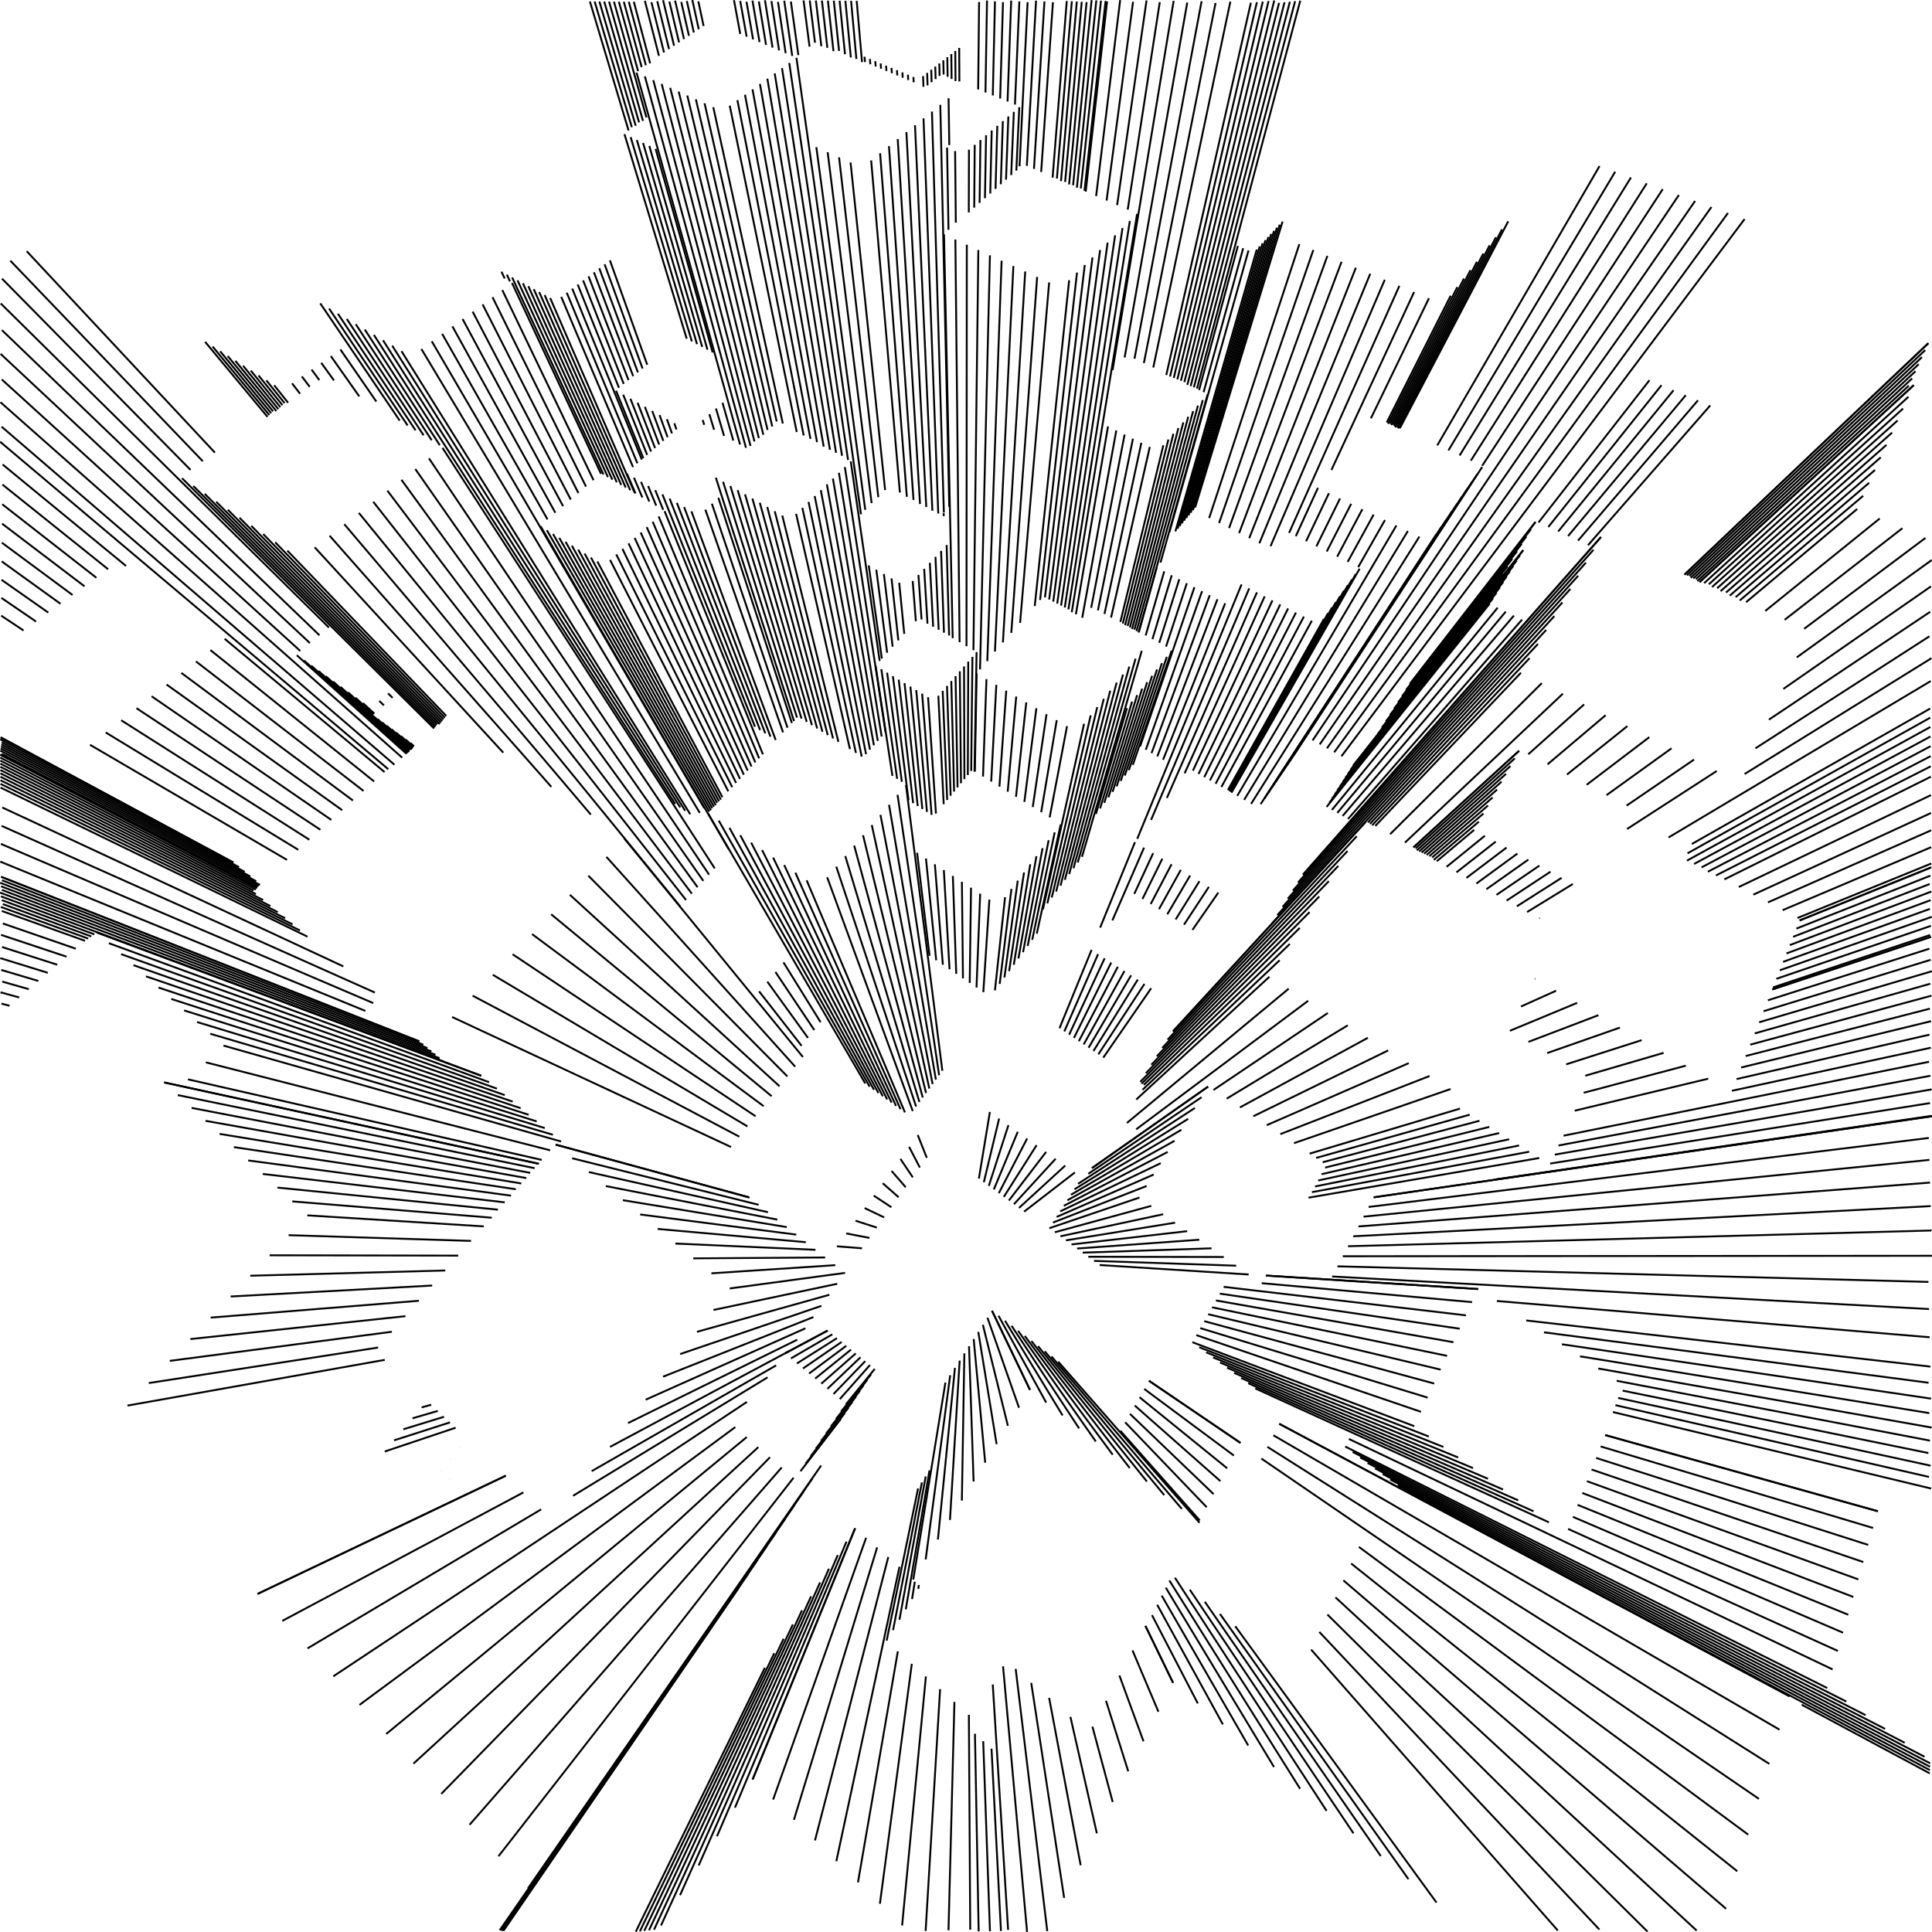 <svg width="1024" height="1024" style="background-color:white" version="1.1" baseProfile="full" xmlns="http://www.w3.org/2000/svg">
<g transform="translate(0,1024) scale(1,-1)">
<polyline stroke="black" fill="none" points="456.89,991.089 454.066,1023.534" />
<polyline stroke="black" fill="none" points="392.341,1006.012 389.037,1023.902" />
<polyline stroke="black" fill="none" points="453.904,992.762 451.086,1023.56" />
<polyline stroke="black" fill="none" points="395.737,1004.572 392.337,1023.483" />
<polyline stroke="black" fill="none" points="450.956,993.537 448.07,1023.587" />
<polyline stroke="black" fill="none" points="399.148,1003.127 395.66,1023.062" />
<polyline stroke="black" fill="none" points="447.871,995.257 445.018,1023.614" />
<polyline stroke="black" fill="none" points="402.572,1001.676 398.833,1023.669" />
<polyline stroke="black" fill="none" points="444.733,997.008 441.929,1023.642" />
<polyline stroke="black" fill="none" points="406.011,1000.219 402.211,1023.245" />
<polyline stroke="black" fill="none" points="441.749,996.879 438.803,1023.669" />
<polyline stroke="black" fill="none" points="409.464,998.756 405.447,1023.859" />
<polyline stroke="black" fill="none" points="438.509,998.67 435.638,1023.697" />
<polyline stroke="black" fill="none" points="412.931,997.287 408.879,1023.431" />
<polyline stroke="black" fill="none" points="435.328,999.52 432.435,1023.726" />
<polyline stroke="black" fill="none" points="416.412,995.812 412.337,1023" />
<polyline stroke="black" fill="none" points="431.976,1001.364 429.191,1023.755" />
<polyline stroke="black" fill="none" points="419.908,994.331 415.669,1023.62" />
<polyline stroke="black" fill="none" points="429.076,999.285 425.908,1023.784" />
<polyline stroke="black" fill="none" points="423.148,994.78 419.184,1023.186" />
<polyline stroke="black" fill="none" points="508.493,980.823 508.393,998.604" />
<polyline stroke="black" fill="none" points="458.459,991.112 458.221,993.93" />
<polyline stroke="black" fill="none" points="506.446,981.031 506.304,996.975" />
<polyline stroke="black" fill="none" points="461.289,989.935 461.062,992.752" />
<polyline stroke="black" fill="none" points="504.367,982.165 504.205,995.339" />
<polyline stroke="black" fill="none" points="464.127,988.754 463.914,991.57" />
<polyline stroke="black" fill="none" points="502.259,983.315 502.097,993.695" />
<polyline stroke="black" fill="none" points="466.975,987.569 466.774,990.384" />
<polyline stroke="black" fill="none" points="500.123,984.481 499.98,992.043" />
<polyline stroke="black" fill="none" points="469.833,986.38 469.644,989.195" />
<polyline stroke="black" fill="none" points="498,983.767 497.852,990.384" />
<polyline stroke="black" fill="none" points="472.7,985.187 472.523,988.001" />
<polyline stroke="black" fill="none" points="495.885,982.103 495.714,988.718" />
<polyline stroke="black" fill="none" points="475.576,983.99 475.412,986.803" />
<polyline stroke="black" fill="none" points="493.761,980.431 493.567,987.043" />
<polyline stroke="black" fill="none" points="478.462,982.789 478.311,985.602" />
<polyline stroke="black" fill="none" points="491.627,978.751 491.41,985.361" />
<polyline stroke="black" fill="none" points="481.357,981.584 481.219,984.396" />
<polyline stroke="black" fill="none" points="489.448,978.008 489.242,983.671" />
<polyline stroke="black" fill="none" points="484.262,980.375 484.137,983.186" />
<polyline stroke="black" fill="none" points="518.452,976.579 518.936,1022.925" />
<polyline stroke="black" fill="none" points="574.793,922.875 585.979,1023.505" />
<polyline stroke="black" fill="none" points="522.319,974.993 523.134,1023.708" />
<polyline stroke="black" fill="none" points="572.846,924.123 583.543,1023.649" />
<polyline stroke="black" fill="none" points="526.202,973.4 527.353,1023.299" />
<polyline stroke="black" fill="none" points="570.775,924.53 581.073,1023.795" />
<polyline stroke="black" fill="none" points="530.102,971.8 531.609,1022.887" />
<polyline stroke="black" fill="none" points="568.76,925.813 578.57,1023.942" />
<polyline stroke="black" fill="none" points="534.019,970.192 535.943,1023.681" />
<polyline stroke="black" fill="none" points="566.625,926.24 575.915,1022.887" />
<polyline stroke="black" fill="none" points="537.953,968.578 540.277,1023.266" />
<polyline stroke="black" fill="none" points="564.539,927.56 573.346,1023.03" />
<polyline stroke="black" fill="none" points="540.377,935.867 544.649,1022.848" />
<polyline stroke="black" fill="none" points="562.336,928.007 570.74,1023.176" />
<polyline stroke="black" fill="none" points="544.243,936.106 549.126,1023.653" />
<polyline stroke="black" fill="none" points="560.175,929.365 568.097,1023.323" />
<polyline stroke="black" fill="none" points="548.033,934.488 553.58,1023.232" />
<polyline stroke="black" fill="none" points="557.901,929.834 565.417,1023.473" />
<polyline stroke="black" fill="none" points="551.839,932.864 558.073,1022.807" />
<polyline stroke="black" fill="none" points="633.431,755.017 679.779,906.547" />
<polyline stroke="black" fill="none" points="632.283,753.624 678.285,904.928" />
<polyline stroke="black" fill="none" points="631.131,752.228 676.785,903.302" />
<polyline stroke="black" fill="none" points="629.976,750.828 675.279,901.669" />
<polyline stroke="black" fill="none" points="628.818,749.423 673.767,900.03" />
<polyline stroke="black" fill="none" points="627.656,748.015 672.249,898.384" />
<polyline stroke="black" fill="none" points="626.491,746.602 670.724,896.731" />
<polyline stroke="black" fill="none" points="625.323,745.185 669.194,895.072" />
<polyline stroke="black" fill="none" points="635.548,817.267 656.095,893.644" />
<polyline stroke="black" fill="none" points="624.151,743.764 667.657,893.406" />
<polyline stroke="black" fill="none" points="637.935,816.149 658.91,892.451" />
<polyline stroke="black" fill="none" points="622.976,742.339 666.114,891.733" />
<polyline stroke="black" fill="none" points="619.803,741.931 661.733,891.253" />
<polyline stroke="black" fill="none" points="815.466,747.105 874.247,822.472" />
<polyline stroke="black" fill="none" points="820.653,744.709 880.616,819.834" />
<polyline stroke="black" fill="none" points="825.867,742.301 887.024,817.181" />
<polyline stroke="black" fill="none" points="831.106,739.881 893.47,814.512" />
<polyline stroke="black" fill="none" points="836.371,737.449 899.955,811.826" />
<polyline stroke="black" fill="none" points="841.663,735.005 906.478,809.125" />
<polyline stroke="black" fill="none" points="892.81,719.421 1022.069,842.094" />
<polyline stroke="black" fill="none" points="892.81,719.421 1022.069,842.094" />
<polyline stroke="black" fill="none" points="894.082,719.072 1020.38,838.423" />
<polyline stroke="black" fill="none" points="895.381,718.716 1018.677,834.72" />
<polyline stroke="black" fill="none" points="896.101,717.782 1016.96,830.986" />
<polyline stroke="black" fill="none" points="897.45,717.404 1015.228,827.219" />
<polyline stroke="black" fill="none" points="898.83,717.017 1013.481,823.421" />
<polyline stroke="black" fill="none" points="899.608,716.035 1011.719,819.589" />
<polyline stroke="black" fill="none" points="538.684,933.596 540.24,967.153" />
<polyline stroke="black" fill="none" points="535.954,931.193 537.355,964.719" />
<polyline stroke="black" fill="none" points="533.207,928.774 534.451,962.27" />
<polyline stroke="black" fill="none" points="530.442,926.341 531.528,959.804" />
<polyline stroke="black" fill="none" points="527.661,923.893 528.586,957.321" />
<polyline stroke="black" fill="none" points="524.862,921.43 525.624,954.823" />
<polyline stroke="black" fill="none" points="522.045,918.951 522.643,952.307" />
<polyline stroke="black" fill="none" points="519.211,916.456 519.641,949.775" />
<polyline stroke="black" fill="none" points="516.359,913.945 516.62,947.226" />
<polyline stroke="black" fill="none" points="502.717,902.206 501.974,945.762" />
<polyline stroke="black" fill="none" points="513.488,911.419 513.578,944.66" />
<polyline stroke="black" fill="none" points="506.608,905.97 506.234,943.923" />
<polyline stroke="black" fill="none" points="634.438,818.039 689.161,1023.644" />
<polyline stroke="black" fill="none" points="575.451,922.417 586.788,1023.261" />
<polyline stroke="black" fill="none" points="632.773,818.684 686.432,1023.361" />
<polyline stroke="black" fill="none" points="580.968,920.062 593.715,1023.939" />
<polyline stroke="black" fill="none" points="631.07,819.344 683.652,1023.072" />
<polyline stroke="black" fill="none" points="586.519,917.692 600.548,1023.061" />
<polyline stroke="black" fill="none" points="629.328,820.018 680.819,1022.777" />
<polyline stroke="black" fill="none" points="592.102,915.308 607.689,1023.747" />
<polyline stroke="black" fill="none" points="627.734,821.465 677.931,1022.477" />
<polyline stroke="black" fill="none" points="597.72,912.909 614.704,1022.855" />
<polyline stroke="black" fill="none" points="625.908,822.182 675.373,1023.747" />
<polyline stroke="black" fill="none" points="589.706,827.866 622.068,1023.55" />
<polyline stroke="black" fill="none" points="624.039,822.915 672.367,1023.45" />
<polyline stroke="black" fill="none" points="596.079,834.521 629.273,1022.643" />
<polyline stroke="black" fill="none" points="622.125,823.667 669.302,1023.147" />
<polyline stroke="black" fill="none" points="601.31,833.869 636.871,1023.346" />
<polyline stroke="black" fill="none" points="620.165,824.436 666.174,1022.838" />
<polyline stroke="black" fill="none" points="606.273,831.545 644.274,1022.425" />
<polyline stroke="black" fill="none" points="618.155,825.225 662.983,1022.522" />
<polyline stroke="black" fill="none" points="611.263,829.207 652.116,1023.137" />
<polyline stroke="black" fill="none" points="741.937,797.004 799.381,906.676" />
<polyline stroke="black" fill="none" points="640.883,749.425 688.676,894.571" />
<polyline stroke="black" fill="none" points="741.034,796.895 796.134,902.48" />
<polyline stroke="black" fill="none" points="646.146,746.778 696.079,891.487" />
<polyline stroke="black" fill="none" points="740.502,797.541 792.854,898.24" />
<polyline stroke="black" fill="none" points="651.439,744.117 703.538,888.38" />
<polyline stroke="black" fill="none" points="739.556,797.437 789.538,893.956" />
<polyline stroke="black" fill="none" points="656.76,741.441 711.055,885.25" />
<polyline stroke="black" fill="none" points="738.987,798.11 786.188,889.626" />
<polyline stroke="black" fill="none" points="662.112,738.75 718.628,882.096" />
<polyline stroke="black" fill="none" points="738.4,798.803 782.801,885.25" />
<polyline stroke="black" fill="none" points="667.493,736.044 726.26,878.917" />
<polyline stroke="black" fill="none" points="737.383,798.711 779.379,880.827" />
<polyline stroke="black" fill="none" points="673.414,734.513 733.95,875.714" />
<polyline stroke="black" fill="none" points="736.754,799.434 775.919,876.356" />
<polyline stroke="black" fill="none" points="683.232,741.531 741.7,872.486" />
<polyline stroke="black" fill="none" points="735.683,799.348 772.422,871.837" />
<polyline stroke="black" fill="none" points="705.681,774.894 749.51,869.233" />
<polyline stroke="black" fill="none" points="735.007,800.104 768.887,867.269" />
<polyline stroke="black" fill="none" points="726.618,802.275 757.381,865.955" />
<polyline stroke="black" fill="none" points="761.782,787.935 847.804,935.995" />
<polyline stroke="black" fill="none" points="767.681,785.257 856.078,932.969" />
<polyline stroke="black" fill="none" points="773.614,782.564 864.416,929.92" />
<polyline stroke="black" fill="none" points="779.581,779.855 872.821,926.847" />
<polyline stroke="black" fill="none" points="785.584,777.129 881.291,923.75" />
<polyline stroke="black" fill="none" points="695.7,631.555 889.829,920.628" />
<polyline stroke="black" fill="none" points="699.501,629.469 898.435,917.481" />
<polyline stroke="black" fill="none" points="703.316,627.376 907.11,914.309" />
<polyline stroke="black" fill="none" points="707.146,625.274 915.854,911.111" />
<polyline stroke="black" fill="none" points="710.991,623.164 924.669,907.888" />
<polyline stroke="black" fill="none" points="747.316,661.53 813.85,747.348" />
<polyline stroke="black" fill="none" points="747.316,661.53 813.85,747.348" />
<polyline stroke="black" fill="none" points="745.224,658.275 811.429,743.511" />
<polyline stroke="black" fill="none" points="743.118,654.999 808.989,739.642" />
<polyline stroke="black" fill="none" points="741,651.702 806.529,735.742" />
<polyline stroke="black" fill="none" points="738.869,648.386 804.049,731.811" />
<polyline stroke="black" fill="none" points="736.724,645.048 801.549,727.849" />
<polyline stroke="black" fill="none" points="734.565,641.689 799.029,723.853" />
<polyline stroke="black" fill="none" points="732.393,638.309 796.488,719.826" />
<polyline stroke="black" fill="none" points="730.207,634.907 793.927,715.765" />
<polyline stroke="black" fill="none" points="372.924,1010.21 370.138,1023.276" />
<polyline stroke="black" fill="none" points="333.158,954.828 312.667,1023.21" />
<polyline stroke="black" fill="none" points="370.347,1008.488 366.972,1023.985" />
<polyline stroke="black" fill="none" points="334.888,956.579 315.178,1023.194" />
<polyline stroke="black" fill="none" points="367.756,1006.758 364.04,1023.475" />
<polyline stroke="black" fill="none" points="336.936,957.347 317.707,1023.177" />
<polyline stroke="black" fill="none" points="365.154,1005.019 361.081,1022.961" />
<polyline stroke="black" fill="none" points="338.712,959.136 320.255,1023.16" />
<polyline stroke="black" fill="none" points="362.538,1003.272 357.811,1023.678" />
<polyline stroke="black" fill="none" points="340.803,959.925 322.822,1023.142" />
<polyline stroke="black" fill="none" points="359.909,1001.516 354.794,1023.16" />
<polyline stroke="black" fill="none" points="342.626,961.752 325.408,1023.125" />
<polyline stroke="black" fill="none" points="357.267,999.751 351.448,1023.886" />
<polyline stroke="black" fill="none" points="338.194,986.305 328.014,1023.108" />
<polyline stroke="black" fill="none" points="354.612,997.978 348.369,1023.362" />
<polyline stroke="black" fill="none" points="340.094,988.416 330.639,1023.09" />
<polyline stroke="black" fill="none" points="351.944,996.196 345.263,1022.834" />
<polyline stroke="black" fill="none" points="342.328,989.415 333.283,1023.072" />
<polyline stroke="black" fill="none" points="349.262,994.404 341.804,1023.57" />
<polyline stroke="black" fill="none" points="344.586,990.424 335.948,1023.055" />
<polyline stroke="black" fill="none" points="363.961,844.491 330.977,952.885" />
<polyline stroke="black" fill="none" points="366.695,843.043 334.253,951.335" />
<polyline stroke="black" fill="none" points="369.437,841.59 337.542,949.779" />
<polyline stroke="black" fill="none" points="372.189,840.132 340.845,948.216" />
<polyline stroke="black" fill="none" points="374.95,838.669 344.162,946.647" />
<polyline stroke="black" fill="none" points="377.72,837.201 347.492,945.071" />
<polyline stroke="black" fill="none" points="503.138,947.093 502.764,971.947" />
<polyline stroke="black" fill="none" points="503.133,755.348 498.379,968.422" />
<polyline stroke="black" fill="none" points="500.271,752.371 493.951,964.862" />
<polyline stroke="black" fill="none" points="497.299,751.835 489.481,961.268" />
<polyline stroke="black" fill="none" points="494.18,753.294 484.968,957.639" />
<polyline stroke="black" fill="none" points="490.941,755.311 480.411,953.975" />
<polyline stroke="black" fill="none" points="487.628,756.869 475.809,950.276" />
<polyline stroke="black" fill="none" points="458.604,753.789 432.672,946.003" />
<polyline stroke="black" fill="none" points="484.175,759.011 471.162,946.539" />
<polyline stroke="black" fill="none" points="461.973,757.343 438.676,943.307" />
<polyline stroke="black" fill="none" points="480.647,760.677 466.47,942.766" />
<polyline stroke="black" fill="none" points="465.523,760.471 444.722,940.593" />
<polyline stroke="black" fill="none" points="476.96,762.956 461.73,938.956" />
<polyline stroke="black" fill="none" points="469.13,764.266 450.811,937.86" />
<polyline stroke="black" fill="none" points="500.184,750.441 500.134,752.073" />
<polyline stroke="black" fill="none" points="615.08,725.799 640.044,814.868" />
<polyline stroke="black" fill="none" points="603.438,688.737 637.506,811.959" />
<polyline stroke="black" fill="none" points="602.366,689.497 634.952,809.032" />
<polyline stroke="black" fill="none" points="601.268,690.276 632.382,806.085" />
<polyline stroke="black" fill="none" points="600.017,690.602 629.794,803.119" />
<polyline stroke="black" fill="none" points="570.237,698.413 587.273,797.989" />
<polyline stroke="black" fill="none" points="598.864,691.413 627.19,800.134" />
<polyline stroke="black" fill="none" points="573.598,696.565 591.66,795.834" />
<polyline stroke="black" fill="none" points="597.681,692.244 624.568,797.129" />
<polyline stroke="black" fill="none" points="578.347,701.842 596.067,793.67" />
<polyline stroke="black" fill="none" points="596.343,692.605 621.929,794.103" />
<polyline stroke="black" fill="none" points="581.913,700.473 600.495,791.494" />
<polyline stroke="black" fill="none" points="595.099,693.472 619.272,791.058" />
<polyline stroke="black" fill="none" points="585.391,698.576 604.944,789.309" />
<polyline stroke="black" fill="none" points="593.821,694.362 616.598,787.993" />
<polyline stroke="black" fill="none" points="588.882,696.673 609.414,787.113" />
<polyline stroke="black" fill="none" points="603.661,689.142 613.104,723.256" />
<polyline stroke="black" fill="none" points="607.234,687.195 617.066,721.18" />
<polyline stroke="black" fill="none" points="610.82,685.241 621.044,719.095" />
<polyline stroke="black" fill="none" points="614.42,683.279 625.038,717.001" />
<polyline stroke="black" fill="none" points="618.033,681.31 629.05,714.898" />
<polyline stroke="black" fill="none" points="604.258,628.341 633.078,712.787" />
<polyline stroke="black" fill="none" points="607.293,626.589 637.124,710.666" />
<polyline stroke="black" fill="none" points="610.337,624.832 641.187,708.537" />
<polyline stroke="black" fill="none" points="613.391,623.068 645.267,706.398" />
<polyline stroke="black" fill="none" points="616.456,621.3 649.365,704.25" />
<polyline stroke="black" fill="none" points="685.761,623.791 785.572,776.458" />
<polyline stroke="black" fill="none" points="686.816,739.814 698.541,765.42" />
<polyline stroke="black" fill="none" points="683.847,620.962 782.963,772.624" />
<polyline stroke="black" fill="none" points="692.25,737.119 704.374,762.62" />
<polyline stroke="black" fill="none" points="681.922,618.119 780.331,768.759" />
<polyline stroke="black" fill="none" points="697.713,734.409 710.243,759.804" />
<polyline stroke="black" fill="none" points="679.987,615.26 777.679,764.862" />
<polyline stroke="black" fill="none" points="703.207,731.684 716.146,756.97" />
<polyline stroke="black" fill="none" points="678.042,612.387 775.004,760.932" />
<polyline stroke="black" fill="none" points="708.732,728.944 722.085,754.119" />
<polyline stroke="black" fill="none" points="676.087,609.499 772.306,756.97" />
<polyline stroke="black" fill="none" points="714.288,726.189 728.059,751.252" />
<polyline stroke="black" fill="none" points="674.121,606.595 769.586,752.974" />
<polyline stroke="black" fill="none" points="719.875,723.418 734.069,748.367" />
<polyline stroke="black" fill="none" points="672.145,603.676 766.844,748.945" />
<polyline stroke="black" fill="none" points="655.746,602.163 740.115,745.465" />
<polyline stroke="black" fill="none" points="670.159,600.742 764.078,744.882" />
<polyline stroke="black" fill="none" points="659.414,600.053 746.198,742.545" />
<polyline stroke="black" fill="none" points="668.162,597.792 761.288,740.784" />
<polyline stroke="black" fill="none" points="663.096,597.934 752.318,739.607" />
<polyline stroke="black" fill="none" points="717.208,618.146 807.329,732.389" />
<polyline stroke="black" fill="none" points="717.208,618.146 807.329,732.389" />
<polyline stroke="black" fill="none" points="703.137,596.32 789.514,704.014" />
<polyline stroke="black" fill="none" points="715.825,616.002 805.592,729.624" />
<polyline stroke="black" fill="none" points="705.958,594.728 793.791,701.925" />
<polyline stroke="black" fill="none" points="714.438,613.85 803.846,726.843" />
<polyline stroke="black" fill="none" points="708.787,593.131 798.086,699.826" />
<polyline stroke="black" fill="none" points="713.045,611.689 802.091,724.046" />
<polyline stroke="black" fill="none" points="711.623,591.53 802.399,697.719" />
<polyline stroke="black" fill="none" points="711.646,609.519 800.325,721.234" />
<polyline stroke="black" fill="none" points="714.468,589.924 806.73,695.603" />
<polyline stroke="black" fill="none" points="710.242,607.341 798.549,718.405" />
<polyline stroke="black" fill="none" points="708.832,605.155 796.762,715.56" />
<polyline stroke="black" fill="none" points="707.417,602.959 794.966,712.698" />
<polyline stroke="black" fill="none" points="705.996,600.755 793.159,709.82" />
<polyline stroke="black" fill="none" points="704.57,598.542 791.342,706.926" />
<polyline stroke="black" fill="none" points="900.81,715.486 1014.329,819.857" />
<polyline stroke="black" fill="none" points="900.81,715.486 1014.329,819.857" />
<polyline stroke="black" fill="none" points="925.459,704.834 984.323,754.211" />
<polyline stroke="black" fill="none" points="903.227,714.913 1011.515,813.7" />
<polyline stroke="black" fill="none" points="935.625,700.178 996.256,749.149" />
<polyline stroke="black" fill="none" points="905.738,714.318 1008.662,807.458" />
<polyline stroke="black" fill="none" points="945.886,695.478 1008.316,744.034" />
<polyline stroke="black" fill="none" points="907.424,712.873 1005.769,801.129" />
<polyline stroke="black" fill="none" points="956.243,690.735 1020.504,738.865" />
<polyline stroke="black" fill="none" points="910.112,712.214 1002.835,794.71" />
<polyline stroke="black" fill="none" points="952.299,675.563 1023.888,727.194" />
<polyline stroke="black" fill="none" points="911.942,710.676 999.859,788.2" />
<polyline stroke="black" fill="none" points="945.225,658.874 1023.46,713.205" />
<polyline stroke="black" fill="none" points="914.829,709.946 996.841,781.597" />
<polyline stroke="black" fill="none" points="937.564,642.575 1023.047,699.736" />
<polyline stroke="black" fill="none" points="916.819,708.304 993.779,774.898" />
<polyline stroke="black" fill="none" points="930.423,627.383 1022.65,686.756" />
<polyline stroke="black" fill="none" points="919.928,707.494 990.673,768.103" />
<polyline stroke="black" fill="none" points="924.7,613.775 1023.725,675.145" />
<polyline stroke="black" fill="none" points="922.099,705.736 987.521,761.208" />
<polyline stroke="black" fill="none" points="884.357,580.123 1023.328,663.019" />
<polyline stroke="black" fill="none" points="913.95,557.908 1023.404,612.341" />
<polyline stroke="black" fill="none" points="921.595,553.874 1023.453,602.582" />
<polyline stroke="black" fill="none" points="929.293,549.812 1023.501,593.113" />
<polyline stroke="black" fill="none" points="896.704,576.664 1023.019,648.457" />
<polyline stroke="black" fill="none" points="937.045,545.722 1023.547,583.923" />
<polyline stroke="black" fill="none" points="894.418,571.724 1023.071,643.621" />
<polyline stroke="black" fill="none" points="944.852,541.602 1023.592,574.999" />
<polyline stroke="black" fill="none" points="894.111,567.839 1023.123,638.684" />
<polyline stroke="black" fill="none" points="952.715,537.453 1023.636,566.329" />
<polyline stroke="black" fill="none" points="897.896,566.088 1023.177,633.64" />
<polyline stroke="black" fill="none" points="901.84,564.263 1023.232,628.488" />
<polyline stroke="black" fill="none" points="905.22,561.98 1023.288,623.223" />
<polyline stroke="black" fill="none" points="909.489,559.988 1023.346,617.842" />
<polyline stroke="black" fill="none" points="343.046,830.676 323.259,886.031" />
<polyline stroke="black" fill="none" points="267.488,876.402 265.801,879.979" />
<polyline stroke="black" fill="none" points="340.578,828.663 320.452,883.923" />
<polyline stroke="black" fill="none" points="270.296,874.879 268.625,878.452" />
<polyline stroke="black" fill="none" points="338.1,826.64 317.629,881.804" />
<polyline stroke="black" fill="none" points="319.852,772.525 271.46,876.919" />
<polyline stroke="black" fill="none" points="335.609,824.608 314.793,879.674" />
<polyline stroke="black" fill="none" points="322.195,771.143 274.305,875.381" />
<polyline stroke="black" fill="none" points="333.108,822.567 311.941,877.533" />
<polyline stroke="black" fill="none" points="324.545,769.757 277.161,873.837" />
<polyline stroke="black" fill="none" points="330.594,820.516 309.075,875.381" />
<polyline stroke="black" fill="none" points="326.903,768.366 280.027,872.288" />
<polyline stroke="black" fill="none" points="328.069,818.456 306.194,873.218" />
<polyline stroke="black" fill="none" points="329.267,766.972 282.904,870.732" />
<polyline stroke="black" fill="none" points="340.158,780.434 303.298,871.044" />
<polyline stroke="black" fill="none" points="331.638,765.573 285.792,869.171" />
<polyline stroke="black" fill="none" points="337.841,778.441 300.387,868.858" />
<polyline stroke="black" fill="none" points="334.016,764.171 288.69,867.604" />
<polyline stroke="black" fill="none" points="335.515,776.44 297.461,866.661" />
<polyline stroke="black" fill="none" points="336.401,762.764 291.599,866.031" />
<polyline stroke="black" fill="none" points="340.992,781.122 326.524,816.918" />
<polyline stroke="black" fill="none" points="343.014,782.878 330.319,814.794" />
<polyline stroke="black" fill="none" points="345.082,784.674 334.133,812.66" />
<polyline stroke="black" fill="none" points="347.197,786.51 337.964,810.516" />
<polyline stroke="black" fill="none" points="349.362,788.39 341.814,808.362" />
<polyline stroke="black" fill="none" points="388.67,790.494 382.96,810.516" />
<polyline stroke="black" fill="none" points="351.577,790.313 345.683,806.197" />
<polyline stroke="black" fill="none" points="383.765,792.954 379.477,807.497" />
<polyline stroke="black" fill="none" points="353.846,792.282 349.57,804.022" />
<polyline stroke="black" fill="none" points="378.488,796.194 375.97,804.458" />
<polyline stroke="black" fill="none" points="356.168,794.299 353.476,801.837" />
<polyline stroke="black" fill="none" points="373.248,798.832 372.44,801.398" />
<polyline stroke="black" fill="none" points="358.547,796.364 357.401,799.641" />
<polyline stroke="black" fill="none" points="456.348,751.422 422.122,993.369" />
<polyline stroke="black" fill="none" points="392.238,788.397 337.389,985.507" />
<polyline stroke="black" fill="none" points="449.47,780.253 418.315,990.637" />
<polyline stroke="black" fill="none" points="395.369,786.66 341.808,983.514" />
<polyline stroke="black" fill="none" points="446.288,782.434 414.478,987.883" />
<polyline stroke="black" fill="none" points="397.787,787.646 346.251,981.51" />
<polyline stroke="black" fill="none" points="443.126,784.005 410.612,985.109" />
<polyline stroke="black" fill="none" points="399.884,790.04 350.719,979.496" />
<polyline stroke="black" fill="none" points="439.888,785.615 406.717,982.313" />
<polyline stroke="black" fill="none" points="402.21,791.782 355.211,977.47" />
<polyline stroke="black" fill="none" points="436.571,787.265 402.791,979.496" />
<polyline stroke="black" fill="none" points="404.583,793.558 359.729,975.433" />
<polyline stroke="black" fill="none" points="433.042,789.657 398.835,976.656" />
<polyline stroke="black" fill="none" points="406.83,796.102 364.271,973.384" />
<polyline stroke="black" fill="none" points="429.548,791.402 394.848,973.795" />
<polyline stroke="black" fill="none" points="409.306,797.964 368.839,971.324" />
<polyline stroke="black" fill="none" points="425.965,793.192 390.83,970.911" />
<polyline stroke="black" fill="none" points="411.662,800.62 373.433,969.253" />
<polyline stroke="black" fill="none" points="422.289,795.028 386.78,968.004" />
<polyline stroke="black" fill="none" points="414.916,799.525 378.053,967.17" />
<polyline stroke="black" fill="none" points="503.045,687.173 501.74,735.141" />
<polyline stroke="black" fill="none" points="500.32,688.667 498.789,732.011" />
<polyline stroke="black" fill="none" points="497.505,690.21 495.819,728.86" />
<polyline stroke="black" fill="none" points="467.399,674.946 460.45,724.325" />
<polyline stroke="black" fill="none" points="494.596,691.805 492.829,725.69" />
<polyline stroke="black" fill="none" points="470.205,678.036 464.458,722.041" />
<polyline stroke="black" fill="none" points="491.588,693.454 489.821,722.499" />
<polyline stroke="black" fill="none" points="473.116,681.242 468.484,719.747" />
<polyline stroke="black" fill="none" points="488.438,695.696 486.792,719.287" />
<polyline stroke="black" fill="none" points="476.139,684.571 472.529,717.442" />
<polyline stroke="black" fill="none" points="485.425,694.751 483.744,716.054" />
<polyline stroke="black" fill="none" points="479.28,688.03 476.593,715.127" />
<polyline stroke="black" fill="none" points="568.044,699.5 602.699,910.662" />
<polyline stroke="black" fill="none" points="504.949,685.738 500.343,899.816" />
<polyline stroke="black" fill="none" points="566.27,701.01 598.847,906.899" />
<polyline stroke="black" fill="none" points="508.597,683.632 506.366,897.058" />
<polyline stroke="black" fill="none" points="564.352,701.995 594.959,903.101" />
<polyline stroke="black" fill="none" points="512.26,681.517 512.431,894.282" />
<polyline stroke="black" fill="none" points="562.377,703.009 591.034,899.266" />
<polyline stroke="black" fill="none" points="515.938,679.394 518.537,891.486" />
<polyline stroke="black" fill="none" points="560.342,704.054 587.071,895.394" />
<polyline stroke="black" fill="none" points="519.439,669.22 524.685,888.671" />
<polyline stroke="black" fill="none" points="558.244,705.131 583.071,891.486" />
<polyline stroke="black" fill="none" points="523.285,673.59 530.875,885.837" />
<polyline stroke="black" fill="none" points="556.082,706.242 579.032,887.54" />
<polyline stroke="black" fill="none" points="527.338,678.693 537.109,882.983" />
<polyline stroke="black" fill="none" points="553.851,707.387 574.954,883.556" />
<polyline stroke="black" fill="none" points="531.567,683.51 543.385,880.11" />
<polyline stroke="black" fill="none" points="551.262,706.029 570.836,879.533" />
<polyline stroke="black" fill="none" points="536.005,688.565 549.705,877.216" />
<polyline stroke="black" fill="none" points="548.428,702.758 566.678,875.47" />
<polyline stroke="black" fill="none" points="540.669,693.877 556.07,874.302" />
<polyline stroke="black" fill="none" points="600.445,618.621 620.988,679.151" />
<polyline stroke="black" fill="none" points="598.314,615.786 618.425,675.85" />
<polyline stroke="black" fill="none" points="596.171,612.937 615.847,672.527" />
<polyline stroke="black" fill="none" points="594.018,610.073 613.252,669.183" />
<polyline stroke="black" fill="none" points="591.853,607.193 610.64,665.818" />
<polyline stroke="black" fill="none" points="589.677,604.299 608.011,662.43" />
<polyline stroke="black" fill="none" points="587.489,601.39 605.365,659.021" />
<polyline stroke="black" fill="none" points="585.29,598.465 602.702,655.589" />
<polyline stroke="black" fill="none" points="583.08,595.525 600.021,652.135" />
<polyline stroke="black" fill="none" points="580.857,592.569 597.323,648.659" />
<polyline stroke="black" fill="none" points="652.725,603.924 720.623,722.572" />
<polyline stroke="black" fill="none" points="602.764,579.403 658.048,714.252" />
<polyline stroke="black" fill="none" points="652.539,604.07 718.569,719.676" />
<polyline stroke="black" fill="none" points="610.11,589.462 662.116,712.15" />
<polyline stroke="black" fill="none" points="652.348,604.219 716.502,716.763" />
<polyline stroke="black" fill="none" points="618.466,601.063 666.202,710.039" />
<polyline stroke="black" fill="none" points="652.152,604.372 714.424,713.832" />
<polyline stroke="black" fill="none" points="627.864,614.109 670.306,707.919" />
<polyline stroke="black" fill="none" points="651.952,604.528 712.333,710.885" />
<polyline stroke="black" fill="none" points="632.276,615.54 674.426,705.791" />
<polyline stroke="black" fill="none" points="651.747,604.689 710.229,707.919" />
<polyline stroke="black" fill="none" points="635.272,613.816 678.564,703.653" />
<polyline stroke="black" fill="none" points="651.537,604.853 708.113,704.937" />
<polyline stroke="black" fill="none" points="638.278,612.086 682.72,701.506" />
<polyline stroke="black" fill="none" points="651.322,605.021 705.985,701.936" />
<polyline stroke="black" fill="none" points="641.293,610.351 686.894,699.35" />
<polyline stroke="black" fill="none" points="651.101,605.194 703.844,698.917" />
<polyline stroke="black" fill="none" points="644.318,608.61 691.085,697.184" />
<polyline stroke="black" fill="none" points="650.875,605.371 701.69,695.881" />
<polyline stroke="black" fill="none" points="647.352,606.864 695.295,695.01" />
<polyline stroke="black" fill="none" points="690.634,560.42 848.552,739.357" />
<polyline stroke="black" fill="none" points="690.634,560.42 848.552,739.357" />
<polyline stroke="black" fill="none" points="728.949,586.253 806.147,667.469" />
<polyline stroke="black" fill="none" points="687.95,556.197 844.577,732.617" />
<polyline stroke="black" fill="none" points="736.776,581.852 817.185,661.925" />
<polyline stroke="black" fill="none" points="685.248,551.944 840.545,725.783" />
<polyline stroke="black" fill="none" points="744.665,577.416 828.34,656.322" />
<polyline stroke="black" fill="none" points="682.525,547.658 836.457,718.853" />
<polyline stroke="black" fill="none" points="810.02,624.222 839.615,650.658" />
<polyline stroke="black" fill="none" points="679.782,543.341 832.312,711.824" />
<polyline stroke="black" fill="none" points="820.237,618.887 851.013,644.933" />
<polyline stroke="black" fill="none" points="677.018,538.992 828.106,704.696" />
<polyline stroke="black" fill="none" points="830.555,613.499 862.534,639.146" />
<polyline stroke="black" fill="none" points="674.234,534.61 823.841,697.464" />
<polyline stroke="black" fill="none" points="840.976,608.058 874.18,633.296" />
<polyline stroke="black" fill="none" points="725.034,588.09 819.513,690.129" />
<polyline stroke="black" fill="none" points="851.5,602.563 885.955,627.382" />
<polyline stroke="black" fill="none" points="726.124,587.359 815.123,682.686" />
<polyline stroke="black" fill="none" points="862.13,597.013 897.86,621.402" />
<polyline stroke="black" fill="none" points="727.275,586.587 810.668,675.133" />
<polyline stroke="black" fill="none" points="862.342,584.6 909.897,615.356" />
<polyline stroke="black" fill="none" points="953.839,536.155 1023.559,564.266" />
<polyline stroke="black" fill="none" points="953.839,536.155 1023.559,564.266" />
<polyline stroke="black" fill="none" points="952.118,531.832 1023.169,559.893" />
<polyline stroke="black" fill="none" points="950.384,527.477 1022.773,555.461" />
<polyline stroke="black" fill="none" points="948.637,523.09 1023.701,551.469" />
<polyline stroke="black" fill="none" points="946.877,518.67 1023.303,546.904" />
<polyline stroke="black" fill="none" points="945.104,514.217 1022.899,542.275" />
<polyline stroke="black" fill="none" points="943.317,509.73 1023.85,538.058" />
<polyline stroke="black" fill="none" points="941.517,505.21 1023.443,533.287" />
<polyline stroke="black" fill="none" points="939.704,500.656 1023.03,528.446" />
<polyline stroke="black" fill="none" points="336.827,762.477 332.285,772.965" />
<polyline stroke="black" fill="none" points="340.471,760.328 336.013,770.784" />
<polyline stroke="black" fill="none" points="344.132,758.168 339.759,768.593" />
<polyline stroke="black" fill="none" points="347.81,755.999 343.522,766.391" />
<polyline stroke="black" fill="none" points="351.504,753.82 347.303,764.18" />
<polyline stroke="black" fill="none" points="400.147,638.827 351.102,761.958" />
<polyline stroke="black" fill="none" points="402.878,637.075 354.918,759.725" />
<polyline stroke="black" fill="none" points="419.712,640.792 380.751,760.172" />
<polyline stroke="black" fill="none" points="405.618,635.317 358.753,757.482" />
<polyline stroke="black" fill="none" points="417.387,638.308 377.312,757.032" />
<polyline stroke="black" fill="none" points="408.368,633.553 362.606,755.228" />
<polyline stroke="black" fill="none" points="415.051,635.814 373.851,753.871" />
<polyline stroke="black" fill="none" points="411.126,631.784 366.477,752.964" />
<polyline stroke="black" fill="none" points="466.251,673.694 450.925,779.452" />
<polyline stroke="black" fill="none" points="420.842,641.825 379.414,770.805" />
<polyline stroke="black" fill="none" points="469.351,635.937 447.789,776.444" />
<polyline stroke="black" fill="none" points="422.432,643.667 383.254,768.618" />
<polyline stroke="black" fill="none" points="467.303,633.626 444.634,773.416" />
<polyline stroke="black" fill="none" points="424.811,643.135 387.111,766.421" />
<polyline stroke="black" fill="none" points="465.247,631.305 441.457,770.369" />
<polyline stroke="black" fill="none" points="427.576,641.394 390.987,764.214" />
<polyline stroke="black" fill="none" points="463.182,628.974 438.26,767.301" />
<polyline stroke="black" fill="none" points="430.35,639.648 394.88,761.996" />
<polyline stroke="black" fill="none" points="461.108,626.633 435.042,764.214" />
<polyline stroke="black" fill="none" points="433.134,637.895 398.792,759.768" />
<polyline stroke="black" fill="none" points="459.025,624.281 431.803,761.106" />
<polyline stroke="black" fill="none" points="435.926,636.137 402.722,757.529" />
<polyline stroke="black" fill="none" points="456.71,622.986 428.542,757.978" />
<polyline stroke="black" fill="none" points="438.728,634.373 406.671,755.28" />
<polyline stroke="black" fill="none" points="453.654,624.931 425.26,754.829" />
<polyline stroke="black" fill="none" points="441.538,632.603 410.639,753.02" />
<polyline stroke="black" fill="none" points="450.483,626.949 421.956,751.659" />
<polyline stroke="black" fill="none" points="444.358,630.828 414.625,750.75" />
<polyline stroke="black" fill="none" points="516.504,615.043 517.613,678.372" />
<polyline stroke="black" fill="none" points="473.014,612.777 464.084,671.135" />
<polyline stroke="black" fill="none" points="514.757,615.388 515.405,675.851" />
<polyline stroke="black" fill="none" points="475.505,611.209 467.13,669.309" />
<polyline stroke="black" fill="none" points="512.96,613.217 513.186,673.317" />
<polyline stroke="black" fill="none" points="478.002,609.636 470.187,667.477" />
<polyline stroke="black" fill="none" points="511.156,611.037 510.956,670.77" />
<polyline stroke="black" fill="none" points="481.541,599.846 473.255,665.639" />
<polyline stroke="black" fill="none" points="509.344,608.849 508.715,668.211" />
<polyline stroke="black" fill="none" points="483.972,598.305 476.333,663.794" />
<polyline stroke="black" fill="none" points="507.525,606.652 506.463,665.639" />
<polyline stroke="black" fill="none" points="486.41,596.759 479.423,661.943" />
<polyline stroke="black" fill="none" points="505.699,604.446 504.2,663.055" />
<polyline stroke="black" fill="none" points="488.854,595.21 482.523,660.085" />
<polyline stroke="black" fill="none" points="503.866,602.231 501.926,660.457" />
<polyline stroke="black" fill="none" points="491.305,593.656 485.634,658.221" />
<polyline stroke="black" fill="none" points="502.025,600.008 499.641,657.847" />
<polyline stroke="black" fill="none" points="493.763,592.098 488.757,656.35" />
<polyline stroke="black" fill="none" points="500.176,597.775 497.344,655.224" />
<polyline stroke="black" fill="none" points="496.073,592.804 491.89,654.472" />
<polyline stroke="black" fill="none" points="573.475,569.868 605.154,679.041" />
<polyline stroke="black" fill="none" points="516.696,615.053 517.646,667.079" />
<polyline stroke="black" fill="none" points="571.224,566.839 601.866,674.885" />
<polyline stroke="black" fill="none" points="521.015,612.405 522.845,664.045" />
<polyline stroke="black" fill="none" points="568.961,563.795 598.551,670.696" />
<polyline stroke="black" fill="none" points="525.356,609.744 528.075,660.993" />
<polyline stroke="black" fill="none" points="566.685,560.734 595.209,666.474" />
<polyline stroke="black" fill="none" points="529.717,607.071 533.335,657.924" />
<polyline stroke="black" fill="none" points="564.398,557.657 591.84,662.216" />
<polyline stroke="black" fill="none" points="534.1,604.384 538.625,654.836" />
<polyline stroke="black" fill="none" points="562.098,554.564 588.443,657.924" />
<polyline stroke="black" fill="none" points="538.504,601.685 543.947,651.731" />
<polyline stroke="black" fill="none" points="559.786,551.453 585.019,653.596" />
<polyline stroke="black" fill="none" points="542.93,598.972 549.301,648.607" />
<polyline stroke="black" fill="none" points="557.462,548.326 581.566,649.233" />
<polyline stroke="black" fill="none" points="547.377,596.246 554.686,645.464" />
<polyline stroke="black" fill="none" points="555.124,545.183 578.084,644.834" />
<polyline stroke="black" fill="none" points="551.846,593.506 560.103,642.303" />
<polyline stroke="black" fill="none" points="552.775,542.022 574.574,640.397" />
<polyline stroke="black" fill="none" points="556.338,590.753 565.552,639.123" />
<polyline stroke="black" fill="none" points="629.936,616.834 629.943,616.849" />
<polyline stroke="black" fill="none" points="678.106,589.112 678.116,589.125" />
<polyline stroke="black" fill="none" points="629.936,616.834 629.943,616.849" />
<polyline stroke="black" fill="none" points="583.097,532.349 601.567,577.638" />
<polyline stroke="black" fill="none" points="627.188,613.036 627.194,613.05" />
<polyline stroke="black" fill="none" points="675.459,585.118 675.469,585.132" />
<polyline stroke="black" fill="none" points="634.646,614.124 634.653,614.138" />
<polyline stroke="black" fill="none" points="589.582,536.17 606.373,574.73" />
<polyline stroke="black" fill="none" points="624.42,609.211 624.426,609.226" />
<polyline stroke="black" fill="none" points="672.793,581.096 672.803,581.109" />
<polyline stroke="black" fill="none" points="639.379,611.4 639.386,611.414" />
<polyline stroke="black" fill="none" points="601.196,550.238 611.204,571.806" />
<polyline stroke="black" fill="none" points="621.632,605.359 621.639,605.374" />
<polyline stroke="black" fill="none" points="670.108,577.045 670.117,577.058" />
<polyline stroke="black" fill="none" points="644.135,608.662 644.143,608.677" />
<polyline stroke="black" fill="none" points="605.538,547.546 616.06,568.868" />
<polyline stroke="black" fill="none" points="618.826,601.481 618.832,601.495" />
<polyline stroke="black" fill="none" points="667.403,572.965 667.413,572.977" />
<polyline stroke="black" fill="none" points="648.916,605.911 648.924,605.926" />
<polyline stroke="black" fill="none" points="609.9,544.842 620.941,565.914" />
<polyline stroke="black" fill="none" points="615.999,597.575 616.005,597.589" />
<polyline stroke="black" fill="none" points="664.679,568.855 664.688,568.868" />
<polyline stroke="black" fill="none" points="653.72,603.146 653.728,603.161" />
<polyline stroke="black" fill="none" points="614.282,542.125 625.848,562.945" />
<polyline stroke="black" fill="none" points="613.152,593.641 613.158,593.655" />
<polyline stroke="black" fill="none" points="661.935,564.715 661.944,564.728" />
<polyline stroke="black" fill="none" points="658.548,600.368 658.557,600.382" />
<polyline stroke="black" fill="none" points="618.685,539.396 630.78,559.96" />
<polyline stroke="black" fill="none" points="610.286,589.68 610.291,589.694" />
<polyline stroke="black" fill="none" points="659.171,560.546 659.18,560.558" />
<polyline stroke="black" fill="none" points="663.401,597.575 663.41,597.589" />
<polyline stroke="black" fill="none" points="623.108,536.654 635.737,556.96" />
<polyline stroke="black" fill="none" points="607.398,585.69 607.404,585.704" />
<polyline stroke="black" fill="none" points="656.387,556.346 656.396,556.358" />
<polyline stroke="black" fill="none" points="668.278,594.768 668.287,594.782" />
<polyline stroke="black" fill="none" points="627.552,533.899 640.721,553.944" />
<polyline stroke="black" fill="none" points="604.49,581.672 604.496,581.686" />
<polyline stroke="black" fill="none" points="653.583,552.115 653.592,552.127" />
<polyline stroke="black" fill="none" points="673.18,591.947 673.189,591.961" />
<polyline stroke="black" fill="none" points="632.017,531.131 645.731,550.912" />
<polyline stroke="black" fill="none" points="749.148,574.856 805.169,626.082" />
<polyline stroke="black" fill="none" points="749.148,574.856 805.169,626.082" />
<polyline stroke="black" fill="none" points="761.518,567.517 781.352,584.17" />
<polyline stroke="black" fill="none" points="750.312,574.327 802.868,622.031" />
<polyline stroke="black" fill="none" points="766.727,564.586 787.032,581.052" />
<polyline stroke="black" fill="none" points="750.966,573.284 800.549,617.951" />
<polyline stroke="black" fill="none" points="771.964,561.64 792.743,577.917" />
<polyline stroke="black" fill="none" points="752.199,572.711 798.212,613.839" />
<polyline stroke="black" fill="none" points="777.227,558.68 798.486,574.764" />
<polyline stroke="black" fill="none" points="753.476,572.118 795.858,609.697" />
<polyline stroke="black" fill="none" points="782.518,555.704 804.261,571.594" />
<polyline stroke="black" fill="none" points="754.798,571.504 793.486,605.523" />
<polyline stroke="black" fill="none" points="787.836,552.712 810.069,568.406" />
<polyline stroke="black" fill="none" points="756.167,570.867 791.097,601.318" />
<polyline stroke="black" fill="none" points="793.181,549.705 815.909,565.2" />
<polyline stroke="black" fill="none" points="757.587,570.207 788.688,597.08" />
<polyline stroke="black" fill="none" points="798.555,546.683 821.782,561.976" />
<polyline stroke="black" fill="none" points="759.061,569.523 786.262,592.81" />
<polyline stroke="black" fill="none" points="803.956,543.644 827.688,558.733" />
<polyline stroke="black" fill="none" points="759.945,568.264 783.816,588.506" />
<polyline stroke="black" fill="none" points="809.386,540.59 833.627,555.473" />
<polyline stroke="black" fill="none" points="813.526,505.189 813.739,505.293" />
<polyline stroke="black" fill="none" points="806.147,490.52 824.774,498.911" />
<polyline stroke="black" fill="none" points="800.254,477.656 835.926,492.462" />
<polyline stroke="black" fill="none" points="810.109,471.789 847.197,485.944" />
<polyline stroke="black" fill="none" points="820.058,465.866 858.59,479.356" />
<polyline stroke="black" fill="none" points="830.102,459.885 870.106,472.697" />
<polyline stroke="black" fill="none" points="815.93,537.296 816.139,537.42" />
<polyline stroke="black" fill="none" points="840.243,453.847 881.747,465.965" />
<polyline stroke="black" fill="none" points="839.384,444.808 893.516,459.16" />
<polyline stroke="black" fill="none" points="834.613,435.314 905.414,452.279" />
<polyline stroke="black" fill="none" points="939.317,499.576 1023.449,527.448" />
<polyline stroke="black" fill="none" points="939.317,499.576 1023.449,527.448" />
<polyline stroke="black" fill="none" points="828.728,422.064 1022.448,461.24" />
<polyline stroke="black" fill="none" points="937.031,493.834 1022.633,521.189" />
<polyline stroke="black" fill="none" points="826.038,416.875 1023.144,453.821" />
<polyline stroke="black" fill="none" points="934.723,488.038 1023.265,515.273" />
<polyline stroke="black" fill="none" points="824.049,412.027 1023.82,446.608" />
<polyline stroke="black" fill="none" points="932.393,482.186 1023.912,509.219" />
<polyline stroke="black" fill="none" points="821.583,407.293 1022.95,439.348" />
<polyline stroke="black" fill="none" points="930.041,476.278 1023.073,502.597" />
<polyline stroke="black" fill="none" points="792.908,398.935 1023.609,432.544" />
<polyline stroke="black" fill="none" points="927.666,470.312 1023.731,496.267" />
<polyline stroke="black" fill="none" points="925.267,464.289 1022.873,489.39" />
<polyline stroke="black" fill="none" points="922.846,458.207 1023.543,482.765" />
<polyline stroke="black" fill="none" points="920.401,452.065 1022.665,475.617" />
<polyline stroke="black" fill="none" points="917.931,445.863 1023.347,468.677" />
<polyline stroke="black" fill="none" points="141.779,803.075 108.716,842.822" />
<polyline stroke="black" fill="none" points="142.739,804.027 112.692,840.32" />
<polyline stroke="black" fill="none" points="143.72,804.998 116.69,837.805" />
<polyline stroke="black" fill="none" points="144.721,805.99 120.712,835.274" />
<polyline stroke="black" fill="none" points="199.448,811.169 180.381,838.813" />
<polyline stroke="black" fill="none" points="146.457,806.127 124.757,832.729" />
<polyline stroke="black" fill="none" points="190.406,813.921 175.344,835.274" />
<polyline stroke="black" fill="none" points="147.507,807.15 128.826,830.169" />
<polyline stroke="black" fill="none" points="177.014,822.352 170.265,831.707" />
<polyline stroke="black" fill="none" points="148.579,808.195 132.919,827.595" />
<polyline stroke="black" fill="none" points="169.233,822.571 165.145,828.111" />
<polyline stroke="black" fill="none" points="149.675,809.263 137.035,825.005" />
<polyline stroke="black" fill="none" points="164.149,818.966 159.984,824.485" />
<polyline stroke="black" fill="none" points="150.795,810.354 141.176,822.399" />
<polyline stroke="black" fill="none" points="159.023,815.331 154.779,820.829" />
<polyline stroke="black" fill="none" points="152.679,810.538 145.341,819.779" />
<polyline stroke="black" fill="none" points="318.558,772.843 271.386,874.002" />
<polyline stroke="black" fill="none" points="211.838,801.089 169.753,863.212" />
<polyline stroke="black" fill="none" points="314.592,769.471 266.238,870.257" />
<polyline stroke="black" fill="none" points="216.042,798.509 174.412,860.471" />
<polyline stroke="black" fill="none" points="310.598,766.075 261.043,866.478" />
<polyline stroke="black" fill="none" points="220.27,795.916 179.101,857.712" />
<polyline stroke="black" fill="none" points="306.574,762.654 255.802,862.665" />
<polyline stroke="black" fill="none" points="224.522,793.307 183.821,854.935" />
<polyline stroke="black" fill="none" points="302.522,759.208 250.512,858.818" />
<polyline stroke="black" fill="none" points="228.798,790.683 188.572,852.14" />
<polyline stroke="black" fill="none" points="298.439,755.737 245.175,854.935" />
<polyline stroke="black" fill="none" points="233.099,788.045 193.354,849.327" />
<polyline stroke="black" fill="none" points="294.327,752.241 239.789,851.017" />
<polyline stroke="black" fill="none" points="357.895,597.876 198.167,846.495" />
<polyline stroke="black" fill="none" points="290.185,748.719 234.353,847.063" />
<polyline stroke="black" fill="none" points="360.529,596.077 203.012,843.644" />
<polyline stroke="black" fill="none" points="373.25,595.716 228.867,843.072" />
<polyline stroke="black" fill="none" points="363.171,594.272 207.889,840.775" />
<polyline stroke="black" fill="none" points="370.871,593.186 223.33,839.044" />
<polyline stroke="black" fill="none" points="365.821,592.461 212.799,837.887" />
<polyline stroke="black" fill="none" points="404.36,624.192 352.235,753.092" />
<polyline stroke="black" fill="none" points="386.195,573.978 286.554,745.028" />
<polyline stroke="black" fill="none" points="402.353,622.049 349.1,750.285" />
<polyline stroke="black" fill="none" points="375.932,593.801 289.839,742.991" />
<polyline stroke="black" fill="none" points="400.338,619.897 345.947,747.462" />
<polyline stroke="black" fill="none" points="376.812,594.545 293.138,740.946" />
<polyline stroke="black" fill="none" points="398.315,617.736 342.776,744.622" />
<polyline stroke="black" fill="none" points="377.498,595.679 296.451,738.891" />
<polyline stroke="black" fill="none" points="396.285,615.567 339.586,741.765" />
<polyline stroke="black" fill="none" points="378.415,596.461 299.778,736.828" />
<polyline stroke="black" fill="none" points="394.246,613.389 336.377,738.891" />
<polyline stroke="black" fill="none" points="379.352,597.26 303.12,734.756" />
<polyline stroke="black" fill="none" points="392.199,611.203 333.149,736" />
<polyline stroke="black" fill="none" points="380.095,598.469 306.475,732.675" />
<polyline stroke="black" fill="none" points="390.143,609.007 329.901,733.092" />
<polyline stroke="black" fill="none" points="381.074,599.31 309.845,730.586" />
<polyline stroke="black" fill="none" points="388.08,606.803 326.634,730.167" />
<polyline stroke="black" fill="none" points="382.075,600.171 313.229,728.487" />
<polyline stroke="black" fill="none" points="386.008,604.591 323.348,727.224" />
<polyline stroke="black" fill="none" points="382.881,601.462 316.628,726.38" />
<polyline stroke="black" fill="none" points="549.512,529.153 562.193,587.01" />
<polyline stroke="black" fill="none" points="547.103,525.889 559.013,582.853" />
<polyline stroke="black" fill="none" points="492.693,517.412 486.079,572.019" />
<polyline stroke="black" fill="none" points="544.68,522.607 555.81,578.664" />
<polyline stroke="black" fill="none" points="496.204,515.036 490.779,568.973" />
<polyline stroke="black" fill="none" points="542.244,519.307 552.583,574.445" />
<polyline stroke="black" fill="none" points="499.73,512.651 495.504,565.911" />
<polyline stroke="black" fill="none" points="539.795,515.988 549.332,570.194" />
<polyline stroke="black" fill="none" points="503.269,510.255 500.254,562.832" />
<polyline stroke="black" fill="none" points="537.332,512.651 546.057,565.911" />
<polyline stroke="black" fill="none" points="506.823,507.851 505.031,559.736" />
<polyline stroke="black" fill="none" points="534.855,509.295 542.757,561.595" />
<polyline stroke="black" fill="none" points="510.391,505.436 509.833,556.623" />
<polyline stroke="black" fill="none" points="532.364,505.92 539.431,557.247" />
<polyline stroke="black" fill="none" points="513.973,503.012 514.661,553.494" />
<polyline stroke="black" fill="none" points="529.86,502.526 536.081,552.866" />
<polyline stroke="black" fill="none" points="517.57,500.578 519.515,550.348" />
<polyline stroke="black" fill="none" points="527.341,499.113 532.705,548.452" />
<polyline stroke="black" fill="none" points="521.182,498.134 524.396,547.184" />
<polyline stroke="black" fill="none" points="561.555,479.029 578.551,520.535" />
<polyline stroke="black" fill="none" points="564.105,477.314 582.009,518.309" />
<polyline stroke="black" fill="none" points="566.662,475.596 585.48,516.076" />
<polyline stroke="black" fill="none" points="569.226,473.872 588.964,513.833" />
<polyline stroke="black" fill="none" points="571.797,472.143 592.461,511.583" />
<polyline stroke="black" fill="none" points="574.376,470.41 595.971,509.324" />
<polyline stroke="black" fill="none" points="576.962,468.672 599.494,507.056" />
<polyline stroke="black" fill="none" points="579.555,466.929 603.031,504.78" />
<polyline stroke="black" fill="none" points="582.155,465.181 606.581,502.495" />
<polyline stroke="black" fill="none" points="584.763,463.428 610.145,500.201" />
<polyline stroke="black" fill="none" points="621.696,477.327 723.896,588.487" />
<polyline stroke="black" fill="none" points="621.696,477.327 723.896,588.487" />
<polyline stroke="black" fill="none" points="602.211,441.202 672.802,506.299" />
<polyline stroke="black" fill="none" points="618.861,472.954 719.102,580.776" />
<polyline stroke="black" fill="none" points="597.292,428.806 683.023,499.966" />
<polyline stroke="black" fill="none" points="616.005,468.55 714.242,572.959" />
<polyline stroke="black" fill="none" points="602.204,425.436 693.351,493.565" />
<polyline stroke="black" fill="none" points="613.129,464.115 709.315,565.033" />
<polyline stroke="black" fill="none" points="643.173,446.298 703.79,487.097" />
<polyline stroke="black" fill="none" points="610.232,459.648 704.319,556.996" />
<polyline stroke="black" fill="none" points="650.155,441.685 714.34,480.559" />
<polyline stroke="black" fill="none" points="607.314,455.149 699.251,548.845" />
<polyline stroke="black" fill="none" points="657.188,437.039 725.003,473.951" />
<polyline stroke="black" fill="none" points="604.376,450.618 694.112,540.578" />
<polyline stroke="black" fill="none" points="664.273,432.358 735.782,467.271" />
<polyline stroke="black" fill="none" points="605.04,449.622 688.899,532.193" />
<polyline stroke="black" fill="none" points="671.411,427.643 746.677,460.519" />
<polyline stroke="black" fill="none" points="606.246,448.997 683.611,523.686" />
<polyline stroke="black" fill="none" points="678.601,422.892 757.692,453.694" />
<polyline stroke="black" fill="none" points="605.564,446.397 678.246,515.056" />
<polyline stroke="black" fill="none" points="685.844,418.107 768.827,446.793" />
<polyline stroke="black" fill="none" points="694.125,412.555 773.818,436.421" />
<polyline stroke="black" fill="none" points="697.572,410.277 778.978,433.205" />
<polyline stroke="black" fill="none" points="701.031,407.992 784.164,429.973" />
<polyline stroke="black" fill="none" points="702.334,405.161 789.377,426.724" />
<polyline stroke="black" fill="none" points="700.457,401.654 794.616,423.459" />
<polyline stroke="black" fill="none" points="698.674,398.322 799.881,420.177" />
<polyline stroke="black" fill="none" points="696.979,395.154 805.174,416.878" />
<polyline stroke="black" fill="none" points="695.364,392.136 810.494,413.563" />
<polyline stroke="black" fill="none" points="693.524,389.208 815.841,410.23" />
<polyline stroke="black" fill="none" points="728.092,389.398 1023.99,432.376" />
<polyline stroke="black" fill="none" points="728.092,389.398 1023.99,432.376" />
<polyline stroke="black" fill="none" points="808.931,324.118 1023.157,299.665" />
<polyline stroke="black" fill="none" points="725.413,384.294 1022.318,420.858" />
<polyline stroke="black" fill="none" points="818.347,317.84 1022.192,291.109" />
<polyline stroke="black" fill="none" points="722.713,379.149 1022.624,409.235" />
<polyline stroke="black" fill="none" points="827.849,311.505 1023.502,282.696" />
<polyline stroke="black" fill="none" points="719.992,373.965 1022.941,397.202" />
<polyline stroke="black" fill="none" points="837.438,305.111 1022.576,275.017" />
<polyline stroke="black" fill="none" points="717.25,368.74 1023.269,384.737" />
<polyline stroke="black" fill="none" points="847.115,298.66 1023.814,267.365" />
<polyline stroke="black" fill="none" points="714.487,363.475 1023.609,371.815" />
<polyline stroke="black" fill="none" points="856.881,292.148 1022.923,260.438" />
<polyline stroke="black" fill="none" points="711.701,358.167 1023.962,358.411" />
<polyline stroke="black" fill="none" points="860.052,286.942 1022.077,253.857" />
<polyline stroke="black" fill="none" points="708.894,352.818 1022.108,344.557" />
<polyline stroke="black" fill="none" points="857.631,283.075 1023.24,247.169" />
<polyline stroke="black" fill="none" points="706.064,347.426 1022.444,330.17" />
<polyline stroke="black" fill="none" points="856.222,279.23 1022.423,241.193" />
<polyline stroke="black" fill="none" points="793.367,334.439 1022.793,315.217" />
<polyline stroke="black" fill="none" points="854.886,275.582 1023.529,235.041" />
<polyline stroke="black" fill="none" points="113.902,784.095 14.135,890.875" />
<polyline stroke="black" fill="none" points="107.476,779.542 5.475,885.831" />
<polyline stroke="black" fill="none" points="100.987,774.944 1.081,876.289" />
<polyline stroke="black" fill="none" points="174.344,691.401 0.381,863.165" />
<polyline stroke="black" fill="none" points="169.319,687.294 1.004,849.028" />
<polyline stroke="black" fill="none" points="164.253,683.155 0.32,836.432" />
<polyline stroke="black" fill="none" points="159.146,678.981 0.931,822.9" />
<polyline stroke="black" fill="none" points="213.158,622.428 0.261,810.801" />
<polyline stroke="black" fill="none" points="209.03,618.711 0.86,797.837" />
<polyline stroke="black" fill="none" points="215.489,624.436 157.316,676.706" />
<polyline stroke="black" fill="none" points="215.592,624.905 161.126,673.947" />
<polyline stroke="black" fill="none" points="216.166,624.964 164.957,671.173" />
<polyline stroke="black" fill="none" points="216.281,625.452 168.809,668.385" />
<polyline stroke="black" fill="none" points="216.878,625.519 172.681,665.581" />
<polyline stroke="black" fill="none" points="217.006,626.028 176.574,662.762" />
<polyline stroke="black" fill="none" points="217.136,626.552 180.489,659.928" />
<polyline stroke="black" fill="none" points="197.568,645.078 184.424,657.078" />
<polyline stroke="black" fill="none" points="208.076,654.16 205.668,656.506" />
<polyline stroke="black" fill="none" points="197.987,645.421 188.381,654.213" />
<polyline stroke="black" fill="none" points="203.486,650.163 201.032,652.487" />
<polyline stroke="black" fill="none" points="198.417,645.773 192.359,651.332" />
<polyline stroke="black" fill="none" points="217.316,626.701 197.564,644.711" />
<polyline stroke="black" fill="none" points="217.488,626.978 200.038,642.914" />
<polyline stroke="black" fill="none" points="218.215,626.756 202.522,641.111" />
<polyline stroke="black" fill="none" points="218.398,627.038 205.013,639.303" />
<polyline stroke="black" fill="none" points="218.584,627.326 207.513,637.487" />
<polyline stroke="black" fill="none" points="218.774,627.619 210.022,635.666" />
<polyline stroke="black" fill="none" points="209.003,654.65 208.99,654.662" />
<polyline stroke="black" fill="none" points="218.967,627.918 212.539,633.839" />
<polyline stroke="black" fill="none" points="206.166,652.179 206.153,652.192" />
<polyline stroke="black" fill="none" points="219.164,628.222 215.064,632.005" />
<polyline stroke="black" fill="none" points="203.317,649.697 203.304,649.71" />
<polyline stroke="black" fill="none" points="219.365,628.533 217.599,630.165" />
<polyline stroke="black" fill="none" points="200.454,647.204 200.44,647.216" />
<polyline stroke="black" fill="none" points="378.823,563.729 234.52,786.632" />
<polyline stroke="black" fill="none" points="230.071,637.902 96.484,770.523" />
<polyline stroke="black" fill="none" points="375.813,560.418 227.358,781.057" />
<polyline stroke="black" fill="none" points="230.619,638.613 102.469,766.407" />
<polyline stroke="black" fill="none" points="372.785,557.088 220.109,775.414" />
<polyline stroke="black" fill="none" points="231.185,639.349 108.507,762.256" />
<polyline stroke="black" fill="none" points="369.74,553.738 212.771,769.703" />
<polyline stroke="black" fill="none" points="231.772,640.11 114.597,758.067" />
<polyline stroke="black" fill="none" points="366.677,550.369 205.344,763.921" />
<polyline stroke="black" fill="none" points="233.069,640.202 120.742,753.842" />
<polyline stroke="black" fill="none" points="363.597,546.981 197.824,758.067" />
<polyline stroke="black" fill="none" points="233.71,641.006 126.942,749.578" />
<polyline stroke="black" fill="none" points="360.498,543.572 190.211,752.141" />
<polyline stroke="black" fill="none" points="234.375,641.839 133.197,745.277" />
<polyline stroke="black" fill="none" points="313.14,592.257 182.503,746.14" />
<polyline stroke="black" fill="none" points="235.065,642.704 139.508,740.937" />
<polyline stroke="black" fill="none" points="292.228,606.94 174.697,740.064" />
<polyline stroke="black" fill="none" points="235.781,643.602 145.877,736.558" />
<polyline stroke="black" fill="none" points="266.748,625.069 166.793,733.911" />
<polyline stroke="black" fill="none" points="236.526,644.536 152.303,732.139" />
<polyline stroke="black" fill="none" points="434.93,482.211 415.252,513.921" />
<polyline stroke="black" fill="none" points="431.599,478.063 410.984,508.844" />
<polyline stroke="black" fill="none" points="428.245,473.887 406.679,503.725" />
<polyline stroke="black" fill="none" points="424.869,469.684 402.337,498.561" />
<polyline stroke="black" fill="none" points="499.468,456.446 480.18,607.951" />
<polyline stroke="black" fill="none" points="458.609,449.749 375.308,592.877" />
<polyline stroke="black" fill="none" points="497.751,454.11 475.716,602.722" />
<polyline stroke="black" fill="none" points="460.92,448.064 380.953,589.044" />
<polyline stroke="black" fill="none" points="496.028,451.766 471.209,597.442" />
<polyline stroke="black" fill="none" points="463.238,446.374 386.636,585.185" />
<polyline stroke="black" fill="none" points="494.298,449.412 466.66,592.113" />
<polyline stroke="black" fill="none" points="465.562,444.679 392.358,581.299" />
<polyline stroke="black" fill="none" points="492.561,447.05 462.066,586.732" />
<polyline stroke="black" fill="none" points="467.892,442.98 398.12,577.386" />
<polyline stroke="black" fill="none" points="490.818,444.679 457.428,581.299" />
<polyline stroke="black" fill="none" points="470.228,441.277 403.922,573.445" />
<polyline stroke="black" fill="none" points="489.069,442.3 452.745,575.813" />
<polyline stroke="black" fill="none" points="472.57,439.569 409.765,569.478" />
<polyline stroke="black" fill="none" points="487.312,439.911 448.016,570.273" />
<polyline stroke="black" fill="none" points="474.919,437.856 415.648,565.482" />
<polyline stroke="black" fill="none" points="485.55,437.513 443.241,564.68" />
<polyline stroke="black" fill="none" points="477.275,436.139 421.573,561.458" />
<polyline stroke="black" fill="none" points="483.78,435.106 438.419,559.031" />
<polyline stroke="black" fill="none" points="479.636,434.417 427.54,557.407" />
<polyline stroke="black" fill="none" points="518.829,399.339 524.661,434.637" />
<polyline stroke="black" fill="none" points="521.459,397.412 529.56,431.155" />
<polyline stroke="black" fill="none" points="524.097,395.479 534.485,427.654" />
<polyline stroke="black" fill="none" points="526.742,393.54 539.437,424.135" />
<polyline stroke="black" fill="none" points="529.396,391.596 544.417,420.595" />
<polyline stroke="black" fill="none" points="532.057,389.646 549.424,417.037" />
<polyline stroke="black" fill="none" points="534.726,387.69 554.459,413.458" />
<polyline stroke="black" fill="none" points="537.403,385.728 559.521,409.86" />
<polyline stroke="black" fill="none" points="540.088,383.76 564.612,406.242" />
<polyline stroke="black" fill="none" points="542.781,381.787 569.731,402.603" />
<polyline stroke="black" fill="none" points="578.766,404.876 640.329,448.088" />
<polyline stroke="black" fill="none" points="578.766,404.876 640.329,448.088" />
<polyline stroke="black" fill="none" points="556.168,373.032 603.943,389.28" />
<polyline stroke="black" fill="none" points="576.81,401.845 636.837,442.444" />
<polyline stroke="black" fill="none" points="559.092,370.891 610.2,384.869" />
<polyline stroke="black" fill="none" points="571.386,396.555 633.313,436.749" />
<polyline stroke="black" fill="none" points="562.026,368.743 616.5,380.428" />
<polyline stroke="black" fill="none" points="569.513,393.66 629.758,431.002" />
<polyline stroke="black" fill="none" points="564.969,366.588 622.842,375.958" />
<polyline stroke="black" fill="none" points="567.632,390.752 626.17,425.204" />
<polyline stroke="black" fill="none" points="567.922,364.426 629.227,371.457" />
<polyline stroke="black" fill="none" points="565.742,387.832 622.55,419.353" />
<polyline stroke="black" fill="none" points="570.884,362.257 635.655,366.926" />
<polyline stroke="black" fill="none" points="563.844,384.898 618.897,413.448" />
<polyline stroke="black" fill="none" points="573.856,360.081 642.126,362.365" />
<polyline stroke="black" fill="none" points="561.938,381.951 615.21,407.489" />
<polyline stroke="black" fill="none" points="576.837,357.898 648.642,357.772" />
<polyline stroke="black" fill="none" points="560.023,378.992 611.489,401.475" />
<polyline stroke="black" fill="none" points="579.828,355.708 655.202,353.148" />
<polyline stroke="black" fill="none" points="558.1,376.019 607.733,395.406" />
<polyline stroke="black" fill="none" points="582.829,353.511 661.807,348.492" />
<polyline stroke="black" fill="none" points="670.981,347.92 783.479,340.78" />
<polyline stroke="black" fill="none" points="670.981,347.92 783.479,340.78" />
<polyline stroke="black" fill="none" points="631.975,312.607 749.621,268.084" />
<polyline stroke="black" fill="none" points="668.76,343.887 780.247,333.841" />
<polyline stroke="black" fill="none" points="635.623,309.926 757.308,262.595" />
<polyline stroke="black" fill="none" points="648.543,341.945 776.983,326.833" />
<polyline stroke="black" fill="none" points="639.286,307.235 765.053,257.065" />
<polyline stroke="black" fill="none" points="646.511,338.346 773.685,319.752" />
<polyline stroke="black" fill="none" points="642.962,304.534 772.859,251.491" />
<polyline stroke="black" fill="none" points="644.467,334.727 770.354,312.599" />
<polyline stroke="black" fill="none" points="646.653,301.822 780.724,245.875" />
<polyline stroke="black" fill="none" points="642.412,331.089 766.987,305.372" />
<polyline stroke="black" fill="none" points="650.357,299.1 788.65,240.216" />
<polyline stroke="black" fill="none" points="640.347,327.432 763.586,298.069" />
<polyline stroke="black" fill="none" points="654.077,296.367 796.637,234.512" />
<polyline stroke="black" fill="none" points="638.271,323.755 760.15,290.69" />
<polyline stroke="black" fill="none" points="657.81,293.623 804.687,228.764" />
<polyline stroke="black" fill="none" points="636.183,320.059 756.677,283.234" />
<polyline stroke="black" fill="none" points="661.558,290.869 812.8,222.972" />
<polyline stroke="black" fill="none" points="634.085,316.343 753.167,275.699" />
<polyline stroke="black" fill="none" points="665.321,288.104 820.976,217.133" />
<polyline stroke="black" fill="none" points="850.748,263.389 995.321,223.005" />
<polyline stroke="black" fill="none" points="850.748,263.389 995.321,223.005" />
<polyline stroke="black" fill="none" points="712.987,257.304 968.473,129.288" />
<polyline stroke="black" fill="none" points="848.368,257.352 992.78,214.136" />
<polyline stroke="black" fill="none" points="716.925,254.418 978.594,122.14" />
<polyline stroke="black" fill="none" points="845.967,251.265 990.209,205.161" />
<polyline stroke="black" fill="none" points="720.879,251.522 988.807,114.927" />
<polyline stroke="black" fill="none" points="843.547,245.127 987.607,196.078" />
<polyline stroke="black" fill="none" points="724.848,248.613 999.113,107.648" />
<polyline stroke="black" fill="none" points="841.105,238.937 984.973,186.884" />
<polyline stroke="black" fill="none" points="728.833,245.694 1009.514,100.303" />
<polyline stroke="black" fill="none" points="838.644,232.694 982.307,177.578" />
<polyline stroke="black" fill="none" points="732.834,242.762 1020.01,92.89" />
<polyline stroke="black" fill="none" points="836.161,226.398 979.608,168.157" />
<polyline stroke="black" fill="none" points="736.851,239.819 1023.028,89.391" />
<polyline stroke="black" fill="none" points="833.657,220.049 976.876,158.62" />
<polyline stroke="black" fill="none" points="740.885,236.864 1022.957,87.564" />
<polyline stroke="black" fill="none" points="831.131,213.644 974.11,148.964" />
<polyline stroke="black" fill="none" points="744.934,233.897 1022.889,85.794" />
<polyline stroke="black" fill="none" points="714.947,261.324 971.309,139.188" />
<polyline stroke="black" fill="none" points="954.937,120.482 1022.822,84.078" />
<polyline stroke="black" fill="none" points="205.809,616.294 0.011,789.892" />
<polyline stroke="black" fill="none" points="66.802,724.032 1.372,777.826" />
<polyline stroke="black" fill="none" points="57.315,722.287 1.274,767.185" />
<polyline stroke="black" fill="none" points="51.087,717.775 1.179,756.731" />
<polyline stroke="black" fill="none" points="44.802,713.222 1.085,746.46" />
<polyline stroke="black" fill="none" points="38.459,708.626 0.992,736.367" />
<polyline stroke="black" fill="none" points="32.058,703.988 0.901,726.448" />
<polyline stroke="black" fill="none" points="25.596,699.307 0.812,716.698" />
<polyline stroke="black" fill="none" points="19.075,694.583 0.724,707.113" />
<polyline stroke="black" fill="none" points="12.492,689.814 0.638,697.688" />
<polyline stroke="black" fill="none" points="203.823,614.793 119.07,685.412" />
<polyline stroke="black" fill="none" points="198.286,609.81 111.509,679.46" />
<polyline stroke="black" fill="none" points="192.698,604.781 103.86,673.439" />
<polyline stroke="black" fill="none" points="187.059,599.706 96.121,667.347" />
<polyline stroke="black" fill="none" points="181.368,594.585 88.291,661.184" />
<polyline stroke="black" fill="none" points="175.624,589.416 80.367,654.947" />
<polyline stroke="black" fill="none" points="169.827,584.199 72.349,648.635" />
<polyline stroke="black" fill="none" points="163.976,578.933 64.234,642.247" />
<polyline stroke="black" fill="none" points="158.069,573.617 56.021,635.782" />
<polyline stroke="black" fill="none" points="152.107,568.252 47.708,629.239" />
<polyline stroke="black" fill="none" points="425.561,463.756 330.867,579.6" />
<polyline stroke="black" fill="none" points="421.467,458.631 321.43,569.813" />
<polyline stroke="black" fill="none" points="417.339,453.463 311.828,559.856" />
<polyline stroke="black" fill="none" points="413.177,448.253 302.057,549.724" />
<polyline stroke="black" fill="none" points="408.981,442.999 292.113,539.411" />
<polyline stroke="black" fill="none" points="404.749,437.701 281.99,528.913" />
<polyline stroke="black" fill="none" points="400.482,432.359 271.685,518.226" />
<polyline stroke="black" fill="none" points="396.179,426.972 261.191,507.343" />
<polyline stroke="black" fill="none" points="391.839,421.539 250.504,496.261" />
<polyline stroke="black" fill="none" points="387.463,416.06 239.618,484.972" />
<polyline stroke="black" fill="none" points="491.222,410.345 486.417,422.446" />
<polyline stroke="black" fill="none" points="487.529,405.184 481.844,416.145" />
<polyline stroke="black" fill="none" points="483.808,399.982 477.225,409.782" />
<polyline stroke="black" fill="none" points="480.056,394.739 472.561,403.357" />
<polyline stroke="black" fill="none" points="476.275,389.453 467.85,396.868" />
<polyline stroke="black" fill="none" points="472.463,384.125 463.093,390.313" />
<polyline stroke="black" fill="none" points="468.62,378.753 458.287,383.694" />
<polyline stroke="black" fill="none" points="464.745,373.338 453.434,377.007" />
<polyline stroke="black" fill="none" points="460.84,367.879 448.531,370.253" />
<polyline stroke="black" fill="none" points="456.902,362.375 443.578,363.43" />
<polyline stroke="black" fill="none" points="525.783,329.281 545.908,287.33" />
<polyline stroke="black" fill="none" points="560.874,302.297 635.767,216.922" />
<polyline stroke="black" fill="none" points="525.783,329.281 545.908,287.33" />
<polyline stroke="black" fill="none" points="501.094,291.206 484.045,186.769" />
<polyline stroke="black" fill="none" points="523.374,325.565 540.091,277.875" />
<polyline stroke="black" fill="none" points="529.231,326.629 554.511,280.589" />
<polyline stroke="black" fill="none" points="520.952,321.83 534.197,268.293" />
<polyline stroke="black" fill="none" points="532.693,323.967 563.196,273.784" />
<polyline stroke="black" fill="none" points="518.516,318.074 528.224,258.583" />
<polyline stroke="black" fill="none" points="536.168,321.295 571.963,266.914" />
<polyline stroke="black" fill="none" points="516.068,314.299 522.169,248.741" />
<polyline stroke="black" fill="none" points="539.657,318.612 580.816,259.978" />
<polyline stroke="black" fill="none" points="513.606,310.502 516.032,238.765" />
<polyline stroke="black" fill="none" points="543.159,315.919 589.753,252.975" />
<polyline stroke="black" fill="none" points="511.131,306.685 509.81,228.652" />
<polyline stroke="black" fill="none" points="546.674,313.216 598.777,245.905" />
<polyline stroke="black" fill="none" points="508.642,302.847 503.503,218.398" />
<polyline stroke="black" fill="none" points="550.204,310.502 607.89,238.765" />
<polyline stroke="black" fill="none" points="506.14,298.988 497.107,208.002" />
<polyline stroke="black" fill="none" points="553.747,307.778 617.091,231.555" />
<polyline stroke="black" fill="none" points="503.624,295.108 490.622,197.46" />
<polyline stroke="black" fill="none" points="557.304,305.043 626.383,224.275" />
<polyline stroke="black" fill="none" points="608.967,292.166 657.493,259.214" />
<polyline stroke="black" fill="none" points="608.967,292.166 657.493,259.214" />
<polyline stroke="black" fill="none" points="606.476,287.817 653.973,252.528" />
<polyline stroke="black" fill="none" points="603.97,283.442 650.421,245.78" />
<polyline stroke="black" fill="none" points="601.448,279.04 646.836,238.969" />
<polyline stroke="black" fill="none" points="598.911,274.611 643.217,232.094" />
<polyline stroke="black" fill="none" points="596.358,270.154 639.564,225.155" />
<polyline stroke="black" fill="none" points="593.789,265.669 635.877,218.15" />
<polyline stroke="black" fill="none" points="678.047,269.352 948.473,124.96" />
<polyline stroke="black" fill="none" points="678.047,269.352 948.473,124.96" />
<polyline stroke="black" fill="none" points="694.92,149.695 825.685,0.775" />
<polyline stroke="black" fill="none" points="674.908,263.265 943.186,107.235" />
<polyline stroke="black" fill="none" points="671.741,257.127 937.779,89.11" />
<polyline stroke="black" fill="none" points="668.548,250.936 932.248,70.57" />
<polyline stroke="black" fill="none" points="720.246,204.104 926.59,51.602" />
<polyline stroke="black" fill="none" points="716.148,195.301 920.799,32.189" />
<polyline stroke="black" fill="none" points="712.002,186.394 914.871,12.317" />
<polyline stroke="black" fill="none" points="707.807,177.382 899.25,0.78" />
<polyline stroke="black" fill="none" points="703.563,168.263 873.219,0.214" />
<polyline stroke="black" fill="none" points="699.267,159.035 847.705,1.316" />
<polyline stroke="black" fill="none" points="123.659,566.867 0.356,633.18" />
<polyline stroke="black" fill="none" points="123.659,566.867 0.356,633.18" />
<polyline stroke="black" fill="none" points="126.673,564.394 0.166,632.152" />
<polyline stroke="black" fill="none" points="129.7,561.911 0.941,630.585" />
<polyline stroke="black" fill="none" points="132.74,559.417 0.753,629.509" />
<polyline stroke="black" fill="none" points="135.793,556.913 0.561,628.41" />
<polyline stroke="black" fill="none" points="137.793,554.958 0.365,627.287" />
<polyline stroke="black" fill="none" points="137.122,554.394 0.165,626.14" />
<polyline stroke="black" fill="none" points="136.435,553.815 0.981,624.435" />
<polyline stroke="black" fill="none" points="136.171,553.316 0.14,624.005" />
<polyline stroke="black" fill="none" points="162.968,527.553 0.298,606.569" />
<polyline stroke="black" fill="none" points="136.171,553.316 0.14,624.005" />
<polyline stroke="black" fill="none" points="181.968,511.793 1.21,596.019" />
<polyline stroke="black" fill="none" points="135.584,552.489 0.154,622.459" />
<polyline stroke="black" fill="none" points="198.685,497.927 0.843,586.276" />
<polyline stroke="black" fill="none" points="134.35,551.961 0.169,620.873" />
<polyline stroke="black" fill="none" points="197.824,492.338 0.483,576.711" />
<polyline stroke="black" fill="none" points="135.631,550.113 0.183,619.246" />
<polyline stroke="black" fill="none" points="193.653,488.186 0.129,567.319" />
<polyline stroke="black" fill="none" points="139.472,546.943 0.198,617.577" />
<polyline stroke="black" fill="none" points="143.335,543.755 0.214,615.863" />
<polyline stroke="black" fill="none" points="147.218,540.55 0.23,614.104" />
<polyline stroke="black" fill="none" points="151.123,537.328 0.246,612.297" />
<polyline stroke="black" fill="none" points="155.05,534.087 0.263,610.44" />
<polyline stroke="black" fill="none" points="158.998,530.829 0.28,608.532" />
<polyline stroke="black" fill="none" points="222.25,472.041 0.59,559.275" />
<polyline stroke="black" fill="none" points="45.049,525.363 0.957,541.166" />
<polyline stroke="black" fill="none" points="222.25,472.041 0.59,559.275" />
<polyline stroke="black" fill="none" points="40.174,521.165 1.497,534.539" />
<polyline stroke="black" fill="none" points="224.384,470.271 1.04,557.445" />
<polyline stroke="black" fill="none" points="35.263,516.937 0.543,528.511" />
<polyline stroke="black" fill="none" points="226.523,468.496 0.097,556.127" />
<polyline stroke="black" fill="none" points="30.318,512.678 1.08,522.066" />
<polyline stroke="black" fill="none" points="228.669,466.716 0.552,554.237" />
<polyline stroke="black" fill="none" points="25.337,508.389 0.14,516.175" />
<polyline stroke="black" fill="none" points="230.821,464.931 1.014,552.315" />
<polyline stroke="black" fill="none" points="20.321,504.069 0.673,509.906" />
<polyline stroke="black" fill="none" points="232.979,463.14 0.044,550.904" />
<polyline stroke="black" fill="none" points="15.268,499.719 1.198,503.733" />
<polyline stroke="black" fill="none" points="235.143,461.344 0.511,548.917" />
<polyline stroke="black" fill="none" points="10.179,495.336 0.276,498.046" />
<polyline stroke="black" fill="none" points="50.008,528.777 0.986,546.897" />
<polyline stroke="black" fill="none" points="5.052,490.922 0.797,492.038" />
<polyline stroke="black" fill="none" points="48.398,527.669 1.469,544.842" />
<polyline stroke="black" fill="none" points="46.746,526.531 0.468,543.293" />
<polyline stroke="black" fill="none" points="255.097,453.812 51.283,529.815" />
<polyline stroke="black" fill="none" points="297.375,418.986 118.449,469.818" />
<polyline stroke="black" fill="none" points="255.097,453.812 51.283,529.815" />
<polyline stroke="black" fill="none" points="291.588,414.315 109.113,460.928" />
<polyline stroke="black" fill="none" points="259.222,450.414 57.706,524.078" />
<polyline stroke="black" fill="none" points="287.142,409.214 99.643,451.91" />
<polyline stroke="black" fill="none" points="263.369,446.998 64.192,518.284" />
<polyline stroke="black" fill="none" points="267.539,443.563 70.741,512.434" />
<polyline stroke="black" fill="none" points="271.732,440.109 77.355,506.526" />
<polyline stroke="black" fill="none" points="275.947,436.637 84.034,500.56" />
<polyline stroke="black" fill="none" points="280.186,433.145 90.78,494.534" />
<polyline stroke="black" fill="none" points="284.447,429.635 97.593,488.447" />
<polyline stroke="black" fill="none" points="288.733,426.104 104.475,482.3" />
<polyline stroke="black" fill="none" points="293.042,422.555 111.427,476.09" />
<polyline stroke="black" fill="none" points="285.595,407.165 87.031,450.274" />
<polyline stroke="black" fill="none" points="256.38,373.989 162.912,379.831" />
<polyline stroke="black" fill="none" points="285.595,407.165 87.031,450.274" />
<polyline stroke="black" fill="none" points="249.666,366.286 152.986,369.336" />
<polyline stroke="black" fill="none" points="283.381,404.834 94.256,443.567" />
<polyline stroke="black" fill="none" points="242.874,358.494 142.902,358.674" />
<polyline stroke="black" fill="none" points="281.018,402.344 101.558,436.789" />
<polyline stroke="black" fill="none" points="236.003,350.611 132.657,347.84" />
<polyline stroke="black" fill="none" points="278.984,399.593 108.938,429.937" />
<polyline stroke="black" fill="none" points="229.051,342.636 122.246,336.832" />
<polyline stroke="black" fill="none" points="276.296,396.739 116.399,423.011" />
<polyline stroke="black" fill="none" points="222.017,334.567 111.666,325.645" />
<polyline stroke="black" fill="none" points="273.405,393.671 123.94,416.01" />
<polyline stroke="black" fill="none" points="214.9,326.402 100.912,314.274" />
<polyline stroke="black" fill="none" points="270.861,390.288 131.564,408.933" />
<polyline stroke="black" fill="none" points="207.697,318.139 89.98,302.714" />
<polyline stroke="black" fill="none" points="267.523,386.718 139.272,401.777" />
<polyline stroke="black" fill="none" points="200.408,309.777 78.865,290.962" />
<polyline stroke="black" fill="none" points="263.904,382.847 147.065,394.543" />
<polyline stroke="black" fill="none" points="203.913,303.248 67.563,279.012" />
<polyline stroke="black" fill="none" points="260.639,378.579 154.944,387.228" />
<polyline stroke="black" fill="none" points="397.165,389.33 294.505,417.327" />
<polyline stroke="black" fill="none" points="447.885,349.347 386.768,341.088" />
<polyline stroke="black" fill="none" points="397.165,389.33 294.505,417.327" />
<polyline stroke="black" fill="none" points="443.753,343.571 378.158,329.691" />
<polyline stroke="black" fill="none" points="402.081,385.435 303.266,410.088" />
<polyline stroke="black" fill="none" points="439.587,337.745 369.402,318.103" />
<polyline stroke="black" fill="none" points="407.026,381.517 312.126,402.766" />
<polyline stroke="black" fill="none" points="435.385,331.87 360.499,306.318" />
<polyline stroke="black" fill="none" points="412.001,377.575 321.087,395.362" />
<polyline stroke="black" fill="none" points="431.146,325.944 351.444,294.333" />
<polyline stroke="black" fill="none" points="417.006,373.611 330.149,387.873" />
<polyline stroke="black" fill="none" points="426.872,319.967 342.232,282.141" />
<polyline stroke="black" fill="none" points="422.04,369.622 339.316,380.299" />
<polyline stroke="black" fill="none" points="422.56,313.938 332.861,269.738" />
<polyline stroke="black" fill="none" points="427.104,365.61 348.588,372.637" />
<polyline stroke="black" fill="none" points="418.21,307.857 323.326,257.117" />
<polyline stroke="black" fill="none" points="432.199,361.574 357.967,364.887" />
<polyline stroke="black" fill="none" points="411.377,300.32 313.622,244.273" />
<polyline stroke="black" fill="none" points="437.325,357.513 367.455,357.046" />
<polyline stroke="black" fill="none" points="406.829,293.971 303.745,231.2" />
<polyline stroke="black" fill="none" points="442.714,353.443 377.055,349.114" />
<polyline stroke="black" fill="none" points="438.672,318.777 416.01,306.651" />
<polyline stroke="black" fill="none" points="463.631,298.454 448.395,279.694" />
<polyline stroke="black" fill="none" points="438.672,318.777 416.01,306.651" />
<polyline stroke="black" fill="none" points="461.669,295.561 445.772,275.837" />
<polyline stroke="black" fill="none" points="441.136,316.771 419.194,304.001" />
<polyline stroke="black" fill="none" points="459.699,292.656 443.135,271.959" />
<polyline stroke="black" fill="none" points="443.607,314.759 422.389,301.341" />
<polyline stroke="black" fill="none" points="457.72,289.74 440.484,268.06" />
<polyline stroke="black" fill="none" points="446.084,312.742 425.597,298.671" />
<polyline stroke="black" fill="none" points="455.734,286.811 437.818,264.14" />
<polyline stroke="black" fill="none" points="448.569,310.718 428.817,295.991" />
<polyline stroke="black" fill="none" points="453.739,283.871 435.138,260.199" />
<polyline stroke="black" fill="none" points="451.061,308.689 432.049,293.301" />
<polyline stroke="black" fill="none" points="451.736,280.918 432.443,256.236" />
<polyline stroke="black" fill="none" points="453.561,306.654 435.293,290.6" />
<polyline stroke="black" fill="none" points="449.725,277.953 429.733,252.251" />
<polyline stroke="black" fill="none" points="456.067,304.613 438.55,287.889" />
<polyline stroke="black" fill="none" points="447.706,274.975 427.009,248.245" />
<polyline stroke="black" fill="none" points="458.581,302.566 441.819,285.168" />
<polyline stroke="black" fill="none" points="445.678,271.985 424.269,244.216" />
<polyline stroke="black" fill="none" points="461.102,300.513 445.101,282.436" />
<polyline stroke="black" fill="none" points="486.601,235.092 469.932,154.416" />
<polyline stroke="black" fill="none" points="487.016,183.912 486.724,181.88" />
<polyline stroke="black" fill="none" points="484.859,185.648 483.413,176.465" />
<polyline stroke="black" fill="none" points="492.646,244.632 480.079,171.012" />
<polyline stroke="black" fill="none" points="490.64,241.465 476.721,165.519" />
<polyline stroke="black" fill="none" points="488.625,238.285 473.338,159.988" />
<polyline stroke="black" fill="none" points="607.099,162.243 621.758,132.067" />
<polyline stroke="black" fill="none" points="654.707,162.068 761.385,15.595" />
<polyline stroke="black" fill="none" points="607.099,162.243 621.758,132.067" />
<polyline stroke="black" fill="none" points="526.183,131.197 534.316,1.131" />
<polyline stroke="black" fill="none" points="600.254,149.229 613.99,116.734" />
<polyline stroke="black" fill="none" points="610.583,167.936 634.851,121.145" />
<polyline stroke="black" fill="none" points="593.293,135.993 606.069,101.1" />
<polyline stroke="black" fill="none" points="613.338,173.436 648.127,110.071" />
<polyline stroke="black" fill="none" points="586.213,122.532 597.992,85.156" />
<polyline stroke="black" fill="none" points="615.752,178.256 661.589,98.842" />
<polyline stroke="black" fill="none" points="579.01,108.838 589.752,68.894" />
<polyline stroke="black" fill="none" points="617.886,182.515 675.241,87.453" />
<polyline stroke="black" fill="none" points="567.35,114.006 581.347,52.302" />
<polyline stroke="black" fill="none" points="619.785,186.306 689.087,75.903" />
<polyline stroke="black" fill="none" points="556.058,124.095 572.77,35.372" />
<polyline stroke="black" fill="none" points="622.731,187.787 703.132,64.187" />
<polyline stroke="black" fill="none" points="546.578,132.043 564.015,18.092" />
<polyline stroke="black" fill="none" points="630.625,181.438 717.38,52.302" />
<polyline stroke="black" fill="none" points="538.332,139.448 555.079,0.453" />
<polyline stroke="black" fill="none" points="638.585,175.035 731.835,40.244" />
<polyline stroke="black" fill="none" points="531.636,140.817 544.36,0.069" />
<polyline stroke="black" fill="none" points="646.612,168.579 746.502,28.01" />
<polyline stroke="black" fill="none" points="228.557,279.453 223.47,278.043" />
<polyline stroke="black" fill="none" points="232.033,276.185 218.644,272.272" />
<polyline stroke="black" fill="none" points="235.342,273.075 213.779,266.454" />
<polyline stroke="black" fill="none" points="238.495,270.11 208.874,260.59" />
<polyline stroke="black" fill="none" points="241.504,267.281 203.929,254.677" />
<polyline stroke="black" fill="none" points="233.943,244.397 233.912,244.384" />
<polyline stroke="black" fill="none" points="238.589,239.87 238.558,239.857" />
<polyline stroke="black" fill="none" points="243.263,235.315 243.233,235.301" />
<polyline stroke="black" fill="none" points="244.091,256.925 244.061,256.914" />
<polyline stroke="black" fill="none" points="239.039,250.688 239.009,250.676" />
<polyline stroke="black" fill="none" points="268.125,241.875 136.486,179.187" />
<polyline stroke="black" fill="none" points="435.204,247.235 279.856,23.147" />
<polyline stroke="black" fill="none" points="268.125,241.875 136.486,179.187" />
<polyline stroke="black" fill="none" points="430.528,240.296 264.865,0.937" />
<polyline stroke="black" fill="none" points="277.422,233.002 149.618,164.894" />
<polyline stroke="black" fill="none" points="425.807,233.292 265.831,1.809" />
<polyline stroke="black" fill="none" points="286.831,224.02 162.998,150.331" />
<polyline stroke="black" fill="none" points="421.041,226.22 265.482,0.83" />
<polyline stroke="black" fill="none" points="395.884,280.967 176.633,135.492" />
<polyline stroke="black" fill="none" points="416.229,219.081 266.328,1.625" />
<polyline stroke="black" fill="none" points="389.719,267.616 190.53,120.367" />
<polyline stroke="black" fill="none" points="411.371,211.872 265.989,0.741" />
<polyline stroke="black" fill="none" points="395.806,262.327 204.696,104.949" />
<polyline stroke="black" fill="none" points="406.465,204.594 266.74,1.473" />
<polyline stroke="black" fill="none" points="401.937,256.998 219.139,89.229" />
<polyline stroke="black" fill="none" points="401.512,197.244 266.413,0.667" />
<polyline stroke="black" fill="none" points="408.114,251.63 233.868,73.199" />
<polyline stroke="black" fill="none" points="396.51,189.822 267.088,1.344" />
<polyline stroke="black" fill="none" points="414.336,246.222 248.891,56.848" />
<polyline stroke="black" fill="none" points="391.458,182.327 266.773,0.604" />
<polyline stroke="black" fill="none" points="420.605,240.774 264.217,40.167" />
<polyline stroke="black" fill="none" points="453.238,214 398.897,80.824" />
<polyline stroke="black" fill="none" points="513.526,115.096 514.241,1.24" />
<polyline stroke="black" fill="none" points="453.238,214 398.897,80.824" />
<polyline stroke="black" fill="none" points="405.396,140.051 336.976,0.161" />
<polyline stroke="black" fill="none" points="448.658,206.92 389.545,65.918" />
<polyline stroke="black" fill="none" points="459.055,208.95 409.775,70.205" />
<polyline stroke="black" fill="none" points="444.034,199.773 380.02,50.738" />
<polyline stroke="black" fill="none" points="464.912,203.865 420.795,59.447" />
<polyline stroke="black" fill="none" points="439.365,192.557 370.318,35.274" />
<polyline stroke="black" fill="none" points="470.808,198.746 431.961,48.546" />
<polyline stroke="black" fill="none" points="434.652,185.272 360.433,19.52" />
<polyline stroke="black" fill="none" points="476.745,193.592 443.275,37.501" />
<polyline stroke="black" fill="none" points="429.894,177.917 350.361,3.467" />
<polyline stroke="black" fill="none" points="475.879,148.763 454.741,26.308" />
<polyline stroke="black" fill="none" points="425.089,170.491 346.634,1.215" />
<polyline stroke="black" fill="none" points="483.281,142.143 466.361,14.964" />
<polyline stroke="black" fill="none" points="420.238,162.992 343.981,0.925" />
<polyline stroke="black" fill="none" points="490.746,135.468 478.139,3.467" />
<polyline stroke="black" fill="none" points="415.339,155.42 341.497,0.654" />
<polyline stroke="black" fill="none" points="498.274,128.735 490.6,0.556" />
<polyline stroke="black" fill="none" points="410.392,147.773 339.166,0.4" />
<polyline stroke="black" fill="none" points="505.867,121.945 502.723,0.907" />
<polyline stroke="black" fill="none" points="516.747,105.066 518.712,0.342" />
<polyline stroke="black" fill="none" points="521.123,101.135 524.699,0.438" />
<polyline stroke="black" fill="none" points="525.521,97.184 530.531,0.53" />
</g></svg>